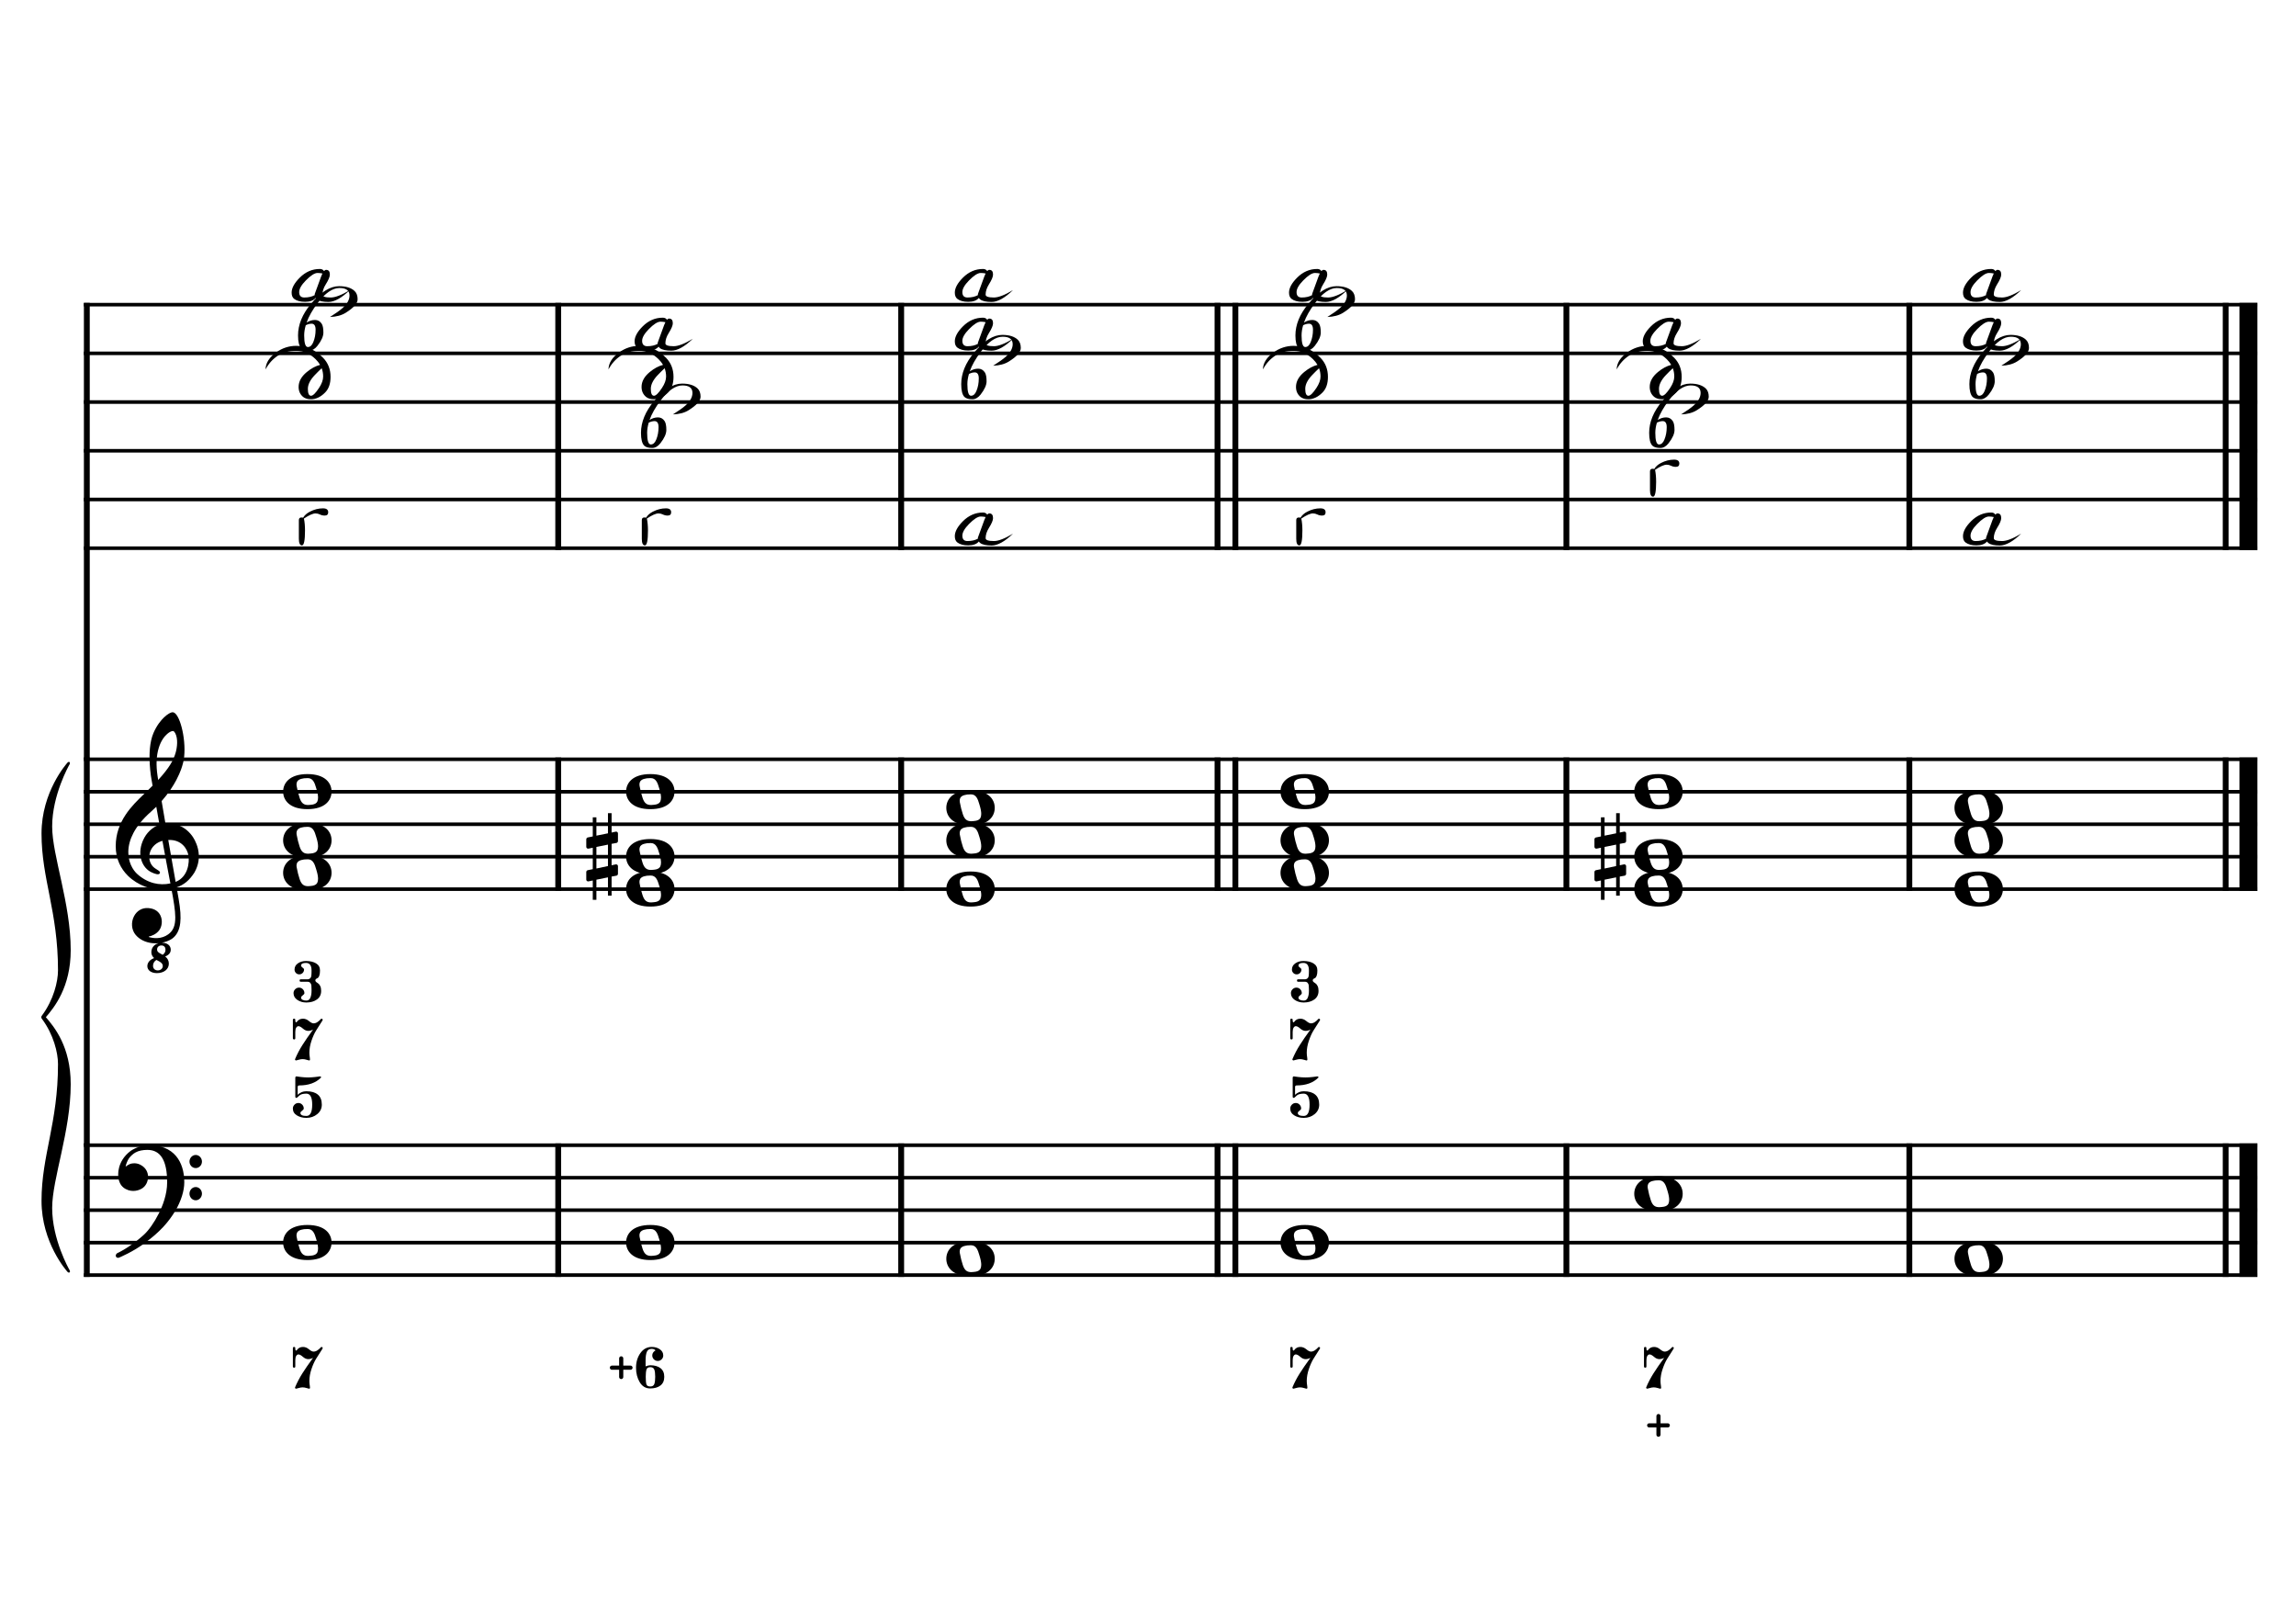 <?xml version="1.0" encoding="UTF-8" standalone="no"?>
<svg width="4209.44px" height="2976.38px" viewBox="0 0 4209.44 2976.38"
 xmlns="http://www.w3.org/2000/svg" xmlns:xlink="http://www.w3.org/1999/xlink" version="1.2" baseProfile="tiny">
<title>LaMineur (17)</title>
<desc>Generated by MuseScore 3.6.2</desc>
<polyline class="StaffLines" fill="none" stroke="#000000" stroke-width="6.55" stroke-linejoin="bevel" points="153.819,558.425 4138.58,558.425"/>
<polyline class="StaffLines" fill="none" stroke="#000000" stroke-width="6.55" stroke-linejoin="bevel" points="153.819,647.717 4138.58,647.717"/>
<polyline class="StaffLines" fill="none" stroke="#000000" stroke-width="6.55" stroke-linejoin="bevel" points="153.819,737.008 4138.58,737.008"/>
<polyline class="StaffLines" fill="none" stroke="#000000" stroke-width="6.55" stroke-linejoin="bevel" points="153.819,826.299 4138.58,826.299"/>
<polyline class="StaffLines" fill="none" stroke="#000000" stroke-width="6.55" stroke-linejoin="bevel" points="153.819,915.591 4138.58,915.591"/>
<polyline class="StaffLines" fill="none" stroke="#000000" stroke-width="6.55" stroke-linejoin="bevel" points="153.819,1004.88 4138.58,1004.88"/>
<polyline class="StaffLines" fill="none" stroke="#000000" stroke-width="6.55" stroke-linejoin="bevel" points="153.819,1391.81 4138.58,1391.81"/>
<polyline class="StaffLines" fill="none" stroke="#000000" stroke-width="6.55" stroke-linejoin="bevel" points="153.819,1451.34 4138.58,1451.34"/>
<polyline class="StaffLines" fill="none" stroke="#000000" stroke-width="6.55" stroke-linejoin="bevel" points="153.819,1510.87 4138.58,1510.87"/>
<polyline class="StaffLines" fill="none" stroke="#000000" stroke-width="6.55" stroke-linejoin="bevel" points="153.819,1570.39 4138.58,1570.39"/>
<polyline class="StaffLines" fill="none" stroke="#000000" stroke-width="6.55" stroke-linejoin="bevel" points="153.819,1629.92 4138.58,1629.92"/>
<polyline class="StaffLines" fill="none" stroke="#000000" stroke-width="6.55" stroke-linejoin="bevel" points="153.819,2099.26 4138.58,2099.26"/>
<polyline class="StaffLines" fill="none" stroke="#000000" stroke-width="6.55" stroke-linejoin="bevel" points="153.819,2158.79 4138.58,2158.79"/>
<polyline class="StaffLines" fill="none" stroke="#000000" stroke-width="6.55" stroke-linejoin="bevel" points="153.819,2218.32 4138.58,2218.32"/>
<polyline class="StaffLines" fill="none" stroke="#000000" stroke-width="6.55" stroke-linejoin="bevel" points="153.819,2277.85 4138.58,2277.85"/>
<polyline class="StaffLines" fill="none" stroke="#000000" stroke-width="6.55" stroke-linejoin="bevel" points="153.819,2337.37 4138.58,2337.37"/>
<polyline class="BarLine" fill="none" stroke="#000000" stroke-width="10.71" stroke-linejoin="bevel" points="159.176,2095.99 159.176,2340.65"/>
<polyline class="BarLine" fill="none" stroke="#000000" stroke-width="10.71" stroke-linejoin="bevel" points="1023.43,2095.99 1023.43,2340.65"/>
<polyline class="BarLine" fill="none" stroke="#000000" stroke-width="10.71" stroke-linejoin="bevel" points="1652.19,2095.99 1652.19,2340.65"/>
<polyline class="BarLine" fill="none" stroke="#000000" stroke-width="10.71" stroke-linejoin="bevel" points="2232.17,2095.99 2232.17,2340.65"/>
<polyline class="BarLine" fill="none" stroke="#000000" stroke-width="10.71" stroke-linejoin="bevel" points="2264.91,2095.99 2264.91,2340.65"/>
<polyline class="BarLine" fill="none" stroke="#000000" stroke-width="10.71" stroke-linejoin="bevel" points="2871.8,2095.99 2871.8,2340.65"/>
<polyline class="BarLine" fill="none" stroke="#000000" stroke-width="10.71" stroke-linejoin="bevel" points="3500.56,2095.99 3500.56,2340.65"/>
<polyline class="BarLine" fill="none" stroke="#000000" stroke-width="10.71" stroke-linejoin="bevel" points="4080.54,2095.99 4080.54,2340.65"/>
<polyline class="BarLine" fill="none" stroke="#000000" stroke-width="32.74" stroke-linejoin="bevel" points="4122.21,2095.99 4122.21,2340.65"/>
<polyline class="BarLine" fill="none" stroke="#000000" stroke-width="10.71" stroke-linejoin="bevel" points="159.176,1388.54 159.176,2099.26"/>
<polyline class="BarLine" fill="none" stroke="#000000" stroke-width="10.71" stroke-linejoin="bevel" points="1023.43,1388.54 1023.43,1633.2"/>
<polyline class="BarLine" fill="none" stroke="#000000" stroke-width="10.71" stroke-linejoin="bevel" points="1652.19,1388.54 1652.19,1633.2"/>
<polyline class="BarLine" fill="none" stroke="#000000" stroke-width="10.71" stroke-linejoin="bevel" points="2232.17,1388.54 2232.17,1633.2"/>
<polyline class="BarLine" fill="none" stroke="#000000" stroke-width="10.71" stroke-linejoin="bevel" points="2264.91,1388.54 2264.91,1633.2"/>
<polyline class="BarLine" fill="none" stroke="#000000" stroke-width="10.71" stroke-linejoin="bevel" points="2871.8,1388.54 2871.8,1633.2"/>
<polyline class="BarLine" fill="none" stroke="#000000" stroke-width="10.71" stroke-linejoin="bevel" points="3500.56,1388.54 3500.56,1633.2"/>
<polyline class="BarLine" fill="none" stroke="#000000" stroke-width="10.71" stroke-linejoin="bevel" points="4080.54,1388.54 4080.54,1633.2"/>
<polyline class="BarLine" fill="none" stroke="#000000" stroke-width="32.74" stroke-linejoin="bevel" points="4122.21,1388.54 4122.21,1633.2"/>
<polyline class="BarLine" fill="none" stroke="#000000" stroke-width="10.71" stroke-linejoin="bevel" points="159.176,555.151 159.176,1391.81"/>
<polyline class="BarLine" fill="none" stroke="#000000" stroke-width="10.71" stroke-linejoin="bevel" points="1023.43,555.151 1023.43,1008.16"/>
<polyline class="BarLine" fill="none" stroke="#000000" stroke-width="10.71" stroke-linejoin="bevel" points="1652.19,555.151 1652.19,1008.16"/>
<polyline class="BarLine" fill="none" stroke="#000000" stroke-width="10.71" stroke-linejoin="bevel" points="2232.17,555.151 2232.17,1008.16"/>
<polyline class="BarLine" fill="none" stroke="#000000" stroke-width="10.71" stroke-linejoin="bevel" points="2264.91,555.151 2264.91,1008.16"/>
<polyline class="BarLine" fill="none" stroke="#000000" stroke-width="10.71" stroke-linejoin="bevel" points="2871.8,555.151 2871.8,1008.16"/>
<polyline class="BarLine" fill="none" stroke="#000000" stroke-width="10.71" stroke-linejoin="bevel" points="3500.56,555.151 3500.56,1008.16"/>
<polyline class="BarLine" fill="none" stroke="#000000" stroke-width="10.71" stroke-linejoin="bevel" points="4080.54,555.151 4080.54,1008.16"/>
<polyline class="BarLine" fill="none" stroke="#000000" stroke-width="32.74" stroke-linejoin="bevel" points="4122.21,555.151 4122.21,1008.16"/>
<path class="Accidental" transform="matrix(2.381,0,0,2.381,1074.86,1570.39)" d="M23.3,-10.6 C23.9,-10.7 24.4,-11.4 24.4,-12 L24.4,-17.9 C24.4,-18.7 23.8,-19.3 23,-19.3 L22.8,-19.3 L19.5,-18.6 L19.5,-33.5 L16.7,-33.5 L16.7,-18 L7.8,-16.2 L7.8,-30.3 L5,-30.3 L5,-15.6 L1.1,-14.8 C0.5,-14.7 0,-14 0,-13.4 L0,-13.2 L0,-7.4 L0,-7.6 C0,-6.8 0.6,-6.2 1.4,-6.2 L1.7,-6.2 L5,-6.9 L5,9.6 L1.1,10.4 C0.5,10.5 0,11.2 0,11.8 L0,17.6 C0,18.4 0.6,19 1.4,19 L1.7,19 L5,18.3 L5,33.2 L7.8,33.2 L7.8,17.7 L16.7,15.9 L16.7,30 L19.5,30 L19.5,15.3 L23.3,14.6 C23.9,14.5 24.4,13.8 24.4,13.2 L24.4,7.3 C24.4,6.5 23.8,5.9 23,5.9 L22.8,5.9 L19.5,6.6 L19.5,-9.9 L23.3,-10.6 M7.8,9.1 L7.8,-7.5 L16.7,-9.3 L16.7,7.2 L7.8,9.1 "/>
<path class="Accidental" transform="matrix(2.381,0,0,2.381,2923.22,1570.39)" d="M23.3,-10.6 C23.9,-10.7 24.4,-11.4 24.4,-12 L24.4,-17.9 C24.4,-18.7 23.8,-19.3 23,-19.3 L22.8,-19.3 L19.5,-18.6 L19.5,-33.5 L16.7,-33.5 L16.7,-18 L7.8,-16.2 L7.8,-30.3 L5,-30.3 L5,-15.6 L1.1,-14.8 C0.5,-14.7 0,-14 0,-13.4 L0,-13.2 L0,-7.4 L0,-7.6 C0,-6.8 0.6,-6.2 1.4,-6.2 L1.7,-6.2 L5,-6.9 L5,9.6 L1.1,10.4 C0.5,10.5 0,11.2 0,11.8 L0,17.6 C0,18.4 0.6,19 1.4,19 L1.7,19 L5,18.3 L5,33.2 L7.8,33.2 L7.8,17.7 L16.7,15.9 L16.7,30 L19.5,30 L19.5,15.3 L23.3,14.6 C23.9,14.5 24.4,13.8 24.4,13.2 L24.4,7.3 C24.4,6.5 23.8,5.9 23,5.9 L22.8,5.9 L19.5,6.6 L19.5,-9.9 L23.3,-10.6 M7.8,9.1 L7.8,-7.5 L16.7,-9.3 L16.7,7.2 L7.8,9.1 "/>
<path class="Note" transform="matrix(2.381,0,0,2.381,519.076,2277.85)" d="M18.7,-13.6 C4.9,-13.6 0,-6.6 0,-0.1 C0,6.4 4.9,13.4 18.7,13.4 C32.5,13.4 37.3,6.4 37.3,-0.1 C37.3,-6.6 32.5,-13.6 18.7,-13.6 M10.4,-4.5 C10.3,-4.9 10.3,-5.3 10.3,-5.7 C10.3,-6.5 10.5,-7.3 10.9,-8 C11.6,-9 12.8,-9.7 14.3,-10 C15.6,-10.3 16.3,-10.5 18.9,-10.5 L19,-10.5 C23,-10.5 24.3,-6.8 25.4,-3 L25.7,-2 C26.5,0.6 26.9,2.8 26.9,4.5 C26.9,5.7 26.7,6.8 26.3,7.6 C25.7,8.7 24.7,9.4 23,9.8 C22.1,10 20.6,10.1 20.6,10.1 C20.1,10.1 19.7,10.2 19.3,10.2 C16.1,10.2 14.1,9 12.7,4.7 C11.5,1 11.3,-0.1 10.4,-4.5"/>
<path class="Note" transform="matrix(2.381,0,0,2.381,1147.84,2277.85)" d="M18.7,-13.6 C4.9,-13.6 0,-6.6 0,-0.1 C0,6.4 4.9,13.4 18.7,13.4 C32.5,13.4 37.3,6.4 37.3,-0.1 C37.3,-6.6 32.5,-13.6 18.7,-13.6 M10.4,-4.5 C10.3,-4.9 10.3,-5.3 10.3,-5.7 C10.3,-6.5 10.5,-7.3 10.9,-8 C11.6,-9 12.8,-9.7 14.3,-10 C15.6,-10.3 16.3,-10.5 18.9,-10.5 L19,-10.5 C23,-10.5 24.3,-6.8 25.4,-3 L25.7,-2 C26.5,0.6 26.9,2.8 26.9,4.5 C26.9,5.7 26.7,6.8 26.3,7.6 C25.7,8.7 24.7,9.4 23,9.8 C22.1,10 20.6,10.1 20.6,10.1 C20.1,10.1 19.7,10.2 19.3,10.2 C16.1,10.2 14.1,9 12.7,4.7 C11.5,1 11.3,-0.1 10.4,-4.5"/>
<path class="Note" transform="matrix(2.381,0,0,2.381,1734.94,2307.61)" d="M18.7,-13.6 C4.9,-13.6 0,-6.6 0,-0.1 C0,6.4 4.9,13.4 18.7,13.4 C32.5,13.4 37.3,6.4 37.3,-0.1 C37.3,-6.6 32.5,-13.6 18.7,-13.6 M10.4,-4.5 C10.3,-4.9 10.3,-5.3 10.3,-5.7 C10.3,-6.5 10.5,-7.3 10.9,-8 C11.6,-9 12.8,-9.7 14.3,-10 C15.6,-10.3 16.3,-10.5 18.9,-10.5 L19,-10.5 C23,-10.5 24.3,-6.8 25.4,-3 L25.7,-2 C26.5,0.6 26.9,2.8 26.9,4.5 C26.9,5.7 26.7,6.8 26.3,7.6 C25.7,8.7 24.7,9.4 23,9.8 C22.1,10 20.6,10.1 20.6,10.1 C20.1,10.1 19.7,10.2 19.3,10.2 C16.1,10.2 14.1,9 12.7,4.7 C11.5,1 11.3,-0.1 10.4,-4.5"/>
<path class="Note" transform="matrix(2.381,0,0,2.381,2347.66,2277.85)" d="M18.7,-13.6 C4.9,-13.6 0,-6.6 0,-0.1 C0,6.4 4.9,13.4 18.7,13.4 C32.5,13.4 37.3,6.4 37.3,-0.1 C37.3,-6.6 32.5,-13.6 18.7,-13.6 M10.4,-4.5 C10.3,-4.9 10.3,-5.3 10.3,-5.7 C10.3,-6.5 10.5,-7.3 10.9,-8 C11.6,-9 12.8,-9.7 14.3,-10 C15.6,-10.3 16.3,-10.5 18.9,-10.5 L19,-10.5 C23,-10.5 24.3,-6.8 25.4,-3 L25.7,-2 C26.5,0.6 26.9,2.8 26.9,4.5 C26.9,5.7 26.7,6.8 26.3,7.6 C25.7,8.7 24.7,9.4 23,9.8 C22.1,10 20.6,10.1 20.6,10.1 C20.1,10.1 19.7,10.2 19.3,10.2 C16.1,10.2 14.1,9 12.7,4.7 C11.5,1 11.3,-0.1 10.4,-4.5"/>
<path class="Note" transform="matrix(2.381,0,0,2.381,2996.2,2188.56)" d="M18.7,-13.6 C4.9,-13.6 0,-6.6 0,-0.1 C0,6.4 4.9,13.4 18.7,13.4 C32.5,13.4 37.3,6.4 37.3,-0.1 C37.3,-6.6 32.5,-13.6 18.7,-13.6 M10.4,-4.5 C10.3,-4.9 10.3,-5.3 10.3,-5.7 C10.3,-6.5 10.5,-7.3 10.9,-8 C11.6,-9 12.8,-9.7 14.3,-10 C15.6,-10.3 16.3,-10.5 18.9,-10.5 L19,-10.5 C23,-10.5 24.3,-6.8 25.4,-3 L25.7,-2 C26.5,0.6 26.9,2.8 26.9,4.5 C26.9,5.7 26.7,6.8 26.3,7.6 C25.7,8.7 24.7,9.4 23,9.8 C22.1,10 20.6,10.1 20.6,10.1 C20.1,10.1 19.7,10.2 19.3,10.2 C16.1,10.2 14.1,9 12.7,4.7 C11.5,1 11.3,-0.1 10.4,-4.5"/>
<path class="Note" transform="matrix(2.381,0,0,2.381,3583.3,2307.61)" d="M18.7,-13.6 C4.9,-13.6 0,-6.6 0,-0.1 C0,6.4 4.9,13.4 18.7,13.4 C32.5,13.4 37.3,6.4 37.3,-0.1 C37.3,-6.6 32.5,-13.6 18.7,-13.6 M10.4,-4.5 C10.3,-4.9 10.3,-5.3 10.3,-5.7 C10.3,-6.5 10.5,-7.3 10.9,-8 C11.6,-9 12.8,-9.7 14.3,-10 C15.6,-10.3 16.3,-10.5 18.9,-10.5 L19,-10.5 C23,-10.5 24.3,-6.8 25.4,-3 L25.7,-2 C26.5,0.6 26.9,2.8 26.9,4.5 C26.9,5.7 26.7,6.8 26.3,7.6 C25.7,8.7 24.7,9.4 23,9.8 C22.1,10 20.6,10.1 20.6,10.1 C20.1,10.1 19.7,10.2 19.3,10.2 C16.1,10.2 14.1,9 12.7,4.7 C11.5,1 11.3,-0.1 10.4,-4.5"/>
<path class="Note" transform="matrix(2.381,0,0,2.381,519.076,1600.16)" d="M18.7,-13.6 C4.9,-13.6 0,-6.6 0,-0.1 C0,6.4 4.9,13.4 18.7,13.4 C32.5,13.4 37.3,6.4 37.3,-0.1 C37.3,-6.6 32.5,-13.6 18.7,-13.6 M10.4,-4.5 C10.3,-4.9 10.3,-5.3 10.3,-5.7 C10.3,-6.5 10.5,-7.3 10.9,-8 C11.6,-9 12.8,-9.7 14.3,-10 C15.6,-10.3 16.3,-10.5 18.9,-10.5 L19,-10.5 C23,-10.5 24.3,-6.8 25.4,-3 L25.7,-2 C26.5,0.6 26.9,2.8 26.9,4.5 C26.9,5.7 26.7,6.8 26.3,7.6 C25.7,8.7 24.7,9.4 23,9.8 C22.1,10 20.6,10.1 20.6,10.1 C20.1,10.1 19.7,10.2 19.3,10.2 C16.1,10.2 14.1,9 12.7,4.7 C11.5,1 11.3,-0.1 10.4,-4.5"/>
<path class="Note" transform="matrix(2.381,0,0,2.381,519.076,1540.63)" d="M18.7,-13.6 C4.9,-13.6 0,-6.6 0,-0.1 C0,6.4 4.9,13.4 18.7,13.4 C32.5,13.4 37.3,6.4 37.3,-0.1 C37.3,-6.6 32.5,-13.6 18.7,-13.6 M10.4,-4.5 C10.3,-4.9 10.3,-5.3 10.3,-5.7 C10.3,-6.5 10.5,-7.3 10.9,-8 C11.6,-9 12.8,-9.7 14.3,-10 C15.6,-10.3 16.3,-10.5 18.9,-10.5 L19,-10.5 C23,-10.5 24.3,-6.8 25.4,-3 L25.7,-2 C26.5,0.6 26.9,2.8 26.9,4.5 C26.9,5.7 26.7,6.8 26.3,7.6 C25.7,8.7 24.7,9.4 23,9.8 C22.1,10 20.6,10.1 20.6,10.1 C20.1,10.1 19.7,10.2 19.3,10.2 C16.1,10.2 14.1,9 12.7,4.7 C11.5,1 11.3,-0.1 10.4,-4.5"/>
<path class="Note" transform="matrix(2.381,0,0,2.381,519.076,1451.34)" d="M18.7,-13.6 C4.9,-13.6 0,-6.6 0,-0.1 C0,6.4 4.9,13.4 18.7,13.4 C32.5,13.4 37.3,6.4 37.3,-0.1 C37.3,-6.6 32.5,-13.6 18.7,-13.6 M10.4,-4.5 C10.3,-4.9 10.3,-5.3 10.3,-5.7 C10.3,-6.5 10.5,-7.3 10.9,-8 C11.6,-9 12.8,-9.7 14.3,-10 C15.6,-10.3 16.3,-10.5 18.9,-10.5 L19,-10.5 C23,-10.5 24.3,-6.8 25.4,-3 L25.7,-2 C26.5,0.6 26.9,2.8 26.9,4.5 C26.9,5.7 26.7,6.8 26.3,7.6 C25.7,8.7 24.7,9.4 23,9.8 C22.1,10 20.6,10.1 20.6,10.1 C20.1,10.1 19.7,10.2 19.3,10.2 C16.1,10.2 14.1,9 12.7,4.7 C11.5,1 11.3,-0.1 10.4,-4.5"/>
<path class="Note" transform="matrix(2.381,0,0,2.381,1147.84,1629.92)" d="M18.7,-13.6 C4.9,-13.6 0,-6.6 0,-0.1 C0,6.4 4.9,13.4 18.7,13.4 C32.5,13.4 37.3,6.4 37.3,-0.1 C37.3,-6.6 32.5,-13.6 18.7,-13.6 M10.4,-4.5 C10.3,-4.9 10.3,-5.3 10.3,-5.7 C10.3,-6.5 10.5,-7.3 10.9,-8 C11.6,-9 12.8,-9.7 14.3,-10 C15.6,-10.3 16.3,-10.5 18.9,-10.5 L19,-10.5 C23,-10.5 24.3,-6.8 25.4,-3 L25.7,-2 C26.5,0.6 26.9,2.8 26.9,4.5 C26.9,5.7 26.7,6.8 26.3,7.6 C25.7,8.7 24.7,9.4 23,9.8 C22.1,10 20.6,10.1 20.6,10.1 C20.1,10.1 19.7,10.2 19.3,10.2 C16.1,10.2 14.1,9 12.7,4.7 C11.5,1 11.3,-0.1 10.4,-4.5"/>
<path class="Note" transform="matrix(2.381,0,0,2.381,1147.84,1570.39)" d="M18.7,-13.6 C4.9,-13.6 0,-6.6 0,-0.1 C0,6.4 4.9,13.4 18.7,13.4 C32.5,13.4 37.3,6.4 37.3,-0.1 C37.3,-6.6 32.5,-13.6 18.7,-13.6 M10.4,-4.5 C10.3,-4.9 10.3,-5.3 10.3,-5.7 C10.3,-6.5 10.5,-7.3 10.9,-8 C11.6,-9 12.8,-9.7 14.3,-10 C15.6,-10.3 16.3,-10.5 18.9,-10.5 L19,-10.5 C23,-10.5 24.3,-6.8 25.4,-3 L25.7,-2 C26.5,0.6 26.9,2.8 26.9,4.5 C26.9,5.7 26.7,6.8 26.3,7.6 C25.7,8.7 24.7,9.4 23,9.8 C22.1,10 20.6,10.1 20.6,10.1 C20.1,10.1 19.7,10.2 19.3,10.2 C16.1,10.2 14.1,9 12.7,4.7 C11.5,1 11.3,-0.1 10.4,-4.5"/>
<path class="Note" transform="matrix(2.381,0,0,2.381,1147.84,1451.34)" d="M18.7,-13.6 C4.9,-13.6 0,-6.6 0,-0.1 C0,6.4 4.9,13.4 18.7,13.4 C32.5,13.4 37.3,6.4 37.3,-0.1 C37.3,-6.6 32.5,-13.6 18.7,-13.6 M10.4,-4.5 C10.3,-4.9 10.3,-5.3 10.3,-5.7 C10.3,-6.5 10.5,-7.3 10.9,-8 C11.6,-9 12.8,-9.7 14.3,-10 C15.6,-10.3 16.3,-10.5 18.9,-10.5 L19,-10.5 C23,-10.5 24.3,-6.8 25.4,-3 L25.7,-2 C26.5,0.6 26.9,2.8 26.9,4.5 C26.9,5.7 26.7,6.8 26.3,7.6 C25.7,8.7 24.7,9.4 23,9.8 C22.1,10 20.6,10.1 20.6,10.1 C20.1,10.1 19.7,10.2 19.3,10.2 C16.1,10.2 14.1,9 12.7,4.7 C11.5,1 11.3,-0.1 10.4,-4.5"/>
<path class="Note" transform="matrix(2.381,0,0,2.381,1734.94,1629.92)" d="M18.7,-13.6 C4.9,-13.6 0,-6.6 0,-0.1 C0,6.4 4.9,13.4 18.7,13.4 C32.5,13.4 37.3,6.4 37.3,-0.1 C37.3,-6.6 32.5,-13.6 18.7,-13.6 M10.4,-4.5 C10.3,-4.9 10.3,-5.3 10.3,-5.7 C10.3,-6.5 10.5,-7.3 10.9,-8 C11.6,-9 12.8,-9.7 14.3,-10 C15.6,-10.3 16.3,-10.5 18.9,-10.5 L19,-10.5 C23,-10.5 24.3,-6.8 25.4,-3 L25.7,-2 C26.5,0.6 26.9,2.8 26.9,4.5 C26.9,5.7 26.7,6.8 26.3,7.6 C25.7,8.7 24.7,9.4 23,9.8 C22.1,10 20.6,10.1 20.6,10.1 C20.1,10.1 19.7,10.2 19.3,10.2 C16.1,10.2 14.1,9 12.7,4.7 C11.5,1 11.3,-0.1 10.4,-4.5"/>
<path class="Note" transform="matrix(2.381,0,0,2.381,1734.94,1540.63)" d="M18.7,-13.6 C4.9,-13.6 0,-6.6 0,-0.1 C0,6.4 4.9,13.4 18.7,13.4 C32.5,13.4 37.3,6.4 37.3,-0.1 C37.3,-6.6 32.5,-13.6 18.7,-13.6 M10.4,-4.5 C10.3,-4.9 10.3,-5.3 10.3,-5.7 C10.3,-6.5 10.5,-7.3 10.9,-8 C11.6,-9 12.8,-9.7 14.3,-10 C15.6,-10.3 16.3,-10.5 18.9,-10.5 L19,-10.5 C23,-10.5 24.3,-6.8 25.4,-3 L25.7,-2 C26.5,0.6 26.9,2.8 26.9,4.5 C26.9,5.7 26.7,6.8 26.3,7.6 C25.7,8.7 24.7,9.4 23,9.8 C22.1,10 20.6,10.1 20.6,10.1 C20.1,10.1 19.7,10.2 19.3,10.2 C16.1,10.2 14.1,9 12.7,4.7 C11.5,1 11.3,-0.1 10.4,-4.5"/>
<path class="Note" transform="matrix(2.381,0,0,2.381,1734.94,1481.1)" d="M18.7,-13.6 C4.9,-13.6 0,-6.6 0,-0.1 C0,6.4 4.9,13.4 18.7,13.4 C32.5,13.4 37.3,6.4 37.3,-0.1 C37.3,-6.6 32.5,-13.6 18.7,-13.6 M10.4,-4.5 C10.3,-4.9 10.3,-5.3 10.3,-5.7 C10.3,-6.5 10.5,-7.3 10.9,-8 C11.6,-9 12.8,-9.7 14.3,-10 C15.6,-10.3 16.3,-10.5 18.9,-10.5 L19,-10.5 C23,-10.5 24.3,-6.8 25.4,-3 L25.7,-2 C26.5,0.6 26.9,2.8 26.9,4.5 C26.9,5.7 26.7,6.8 26.3,7.6 C25.7,8.7 24.7,9.4 23,9.8 C22.1,10 20.6,10.1 20.6,10.1 C20.1,10.1 19.7,10.2 19.3,10.2 C16.1,10.2 14.1,9 12.7,4.7 C11.5,1 11.3,-0.1 10.4,-4.5"/>
<path class="Note" transform="matrix(2.381,0,0,2.381,2347.66,1600.16)" d="M18.7,-13.6 C4.9,-13.6 0,-6.6 0,-0.1 C0,6.4 4.9,13.4 18.7,13.4 C32.5,13.4 37.3,6.4 37.3,-0.1 C37.3,-6.6 32.5,-13.6 18.7,-13.6 M10.4,-4.5 C10.3,-4.9 10.3,-5.3 10.3,-5.7 C10.3,-6.5 10.5,-7.3 10.9,-8 C11.6,-9 12.8,-9.7 14.3,-10 C15.6,-10.3 16.3,-10.5 18.9,-10.5 L19,-10.5 C23,-10.5 24.3,-6.8 25.4,-3 L25.7,-2 C26.5,0.6 26.9,2.8 26.9,4.5 C26.9,5.7 26.7,6.8 26.3,7.6 C25.7,8.7 24.7,9.4 23,9.8 C22.1,10 20.6,10.1 20.6,10.1 C20.1,10.1 19.7,10.2 19.3,10.2 C16.1,10.2 14.1,9 12.7,4.7 C11.5,1 11.3,-0.1 10.4,-4.5"/>
<path class="Note" transform="matrix(2.381,0,0,2.381,2347.66,1540.63)" d="M18.7,-13.6 C4.9,-13.6 0,-6.6 0,-0.1 C0,6.4 4.9,13.4 18.7,13.4 C32.5,13.4 37.3,6.4 37.3,-0.1 C37.3,-6.6 32.5,-13.6 18.7,-13.6 M10.4,-4.5 C10.3,-4.9 10.3,-5.3 10.3,-5.7 C10.3,-6.5 10.5,-7.3 10.9,-8 C11.6,-9 12.8,-9.7 14.3,-10 C15.6,-10.3 16.3,-10.5 18.9,-10.5 L19,-10.5 C23,-10.5 24.3,-6.8 25.4,-3 L25.7,-2 C26.5,0.6 26.9,2.8 26.9,4.5 C26.9,5.7 26.7,6.8 26.3,7.6 C25.7,8.7 24.7,9.4 23,9.8 C22.1,10 20.6,10.1 20.6,10.1 C20.1,10.1 19.7,10.2 19.3,10.2 C16.1,10.2 14.1,9 12.7,4.7 C11.5,1 11.3,-0.1 10.4,-4.5"/>
<path class="Note" transform="matrix(2.381,0,0,2.381,2347.66,1451.34)" d="M18.7,-13.6 C4.9,-13.6 0,-6.6 0,-0.1 C0,6.4 4.9,13.4 18.7,13.4 C32.5,13.4 37.3,6.4 37.3,-0.1 C37.3,-6.6 32.5,-13.6 18.7,-13.6 M10.4,-4.5 C10.3,-4.9 10.3,-5.3 10.3,-5.7 C10.3,-6.5 10.5,-7.3 10.9,-8 C11.6,-9 12.8,-9.7 14.3,-10 C15.6,-10.3 16.3,-10.5 18.9,-10.5 L19,-10.5 C23,-10.5 24.3,-6.8 25.4,-3 L25.7,-2 C26.5,0.6 26.9,2.8 26.9,4.5 C26.9,5.7 26.7,6.8 26.3,7.6 C25.7,8.7 24.7,9.4 23,9.8 C22.1,10 20.6,10.1 20.6,10.1 C20.1,10.1 19.7,10.2 19.3,10.2 C16.1,10.2 14.1,9 12.7,4.7 C11.5,1 11.3,-0.1 10.4,-4.5"/>
<path class="Note" transform="matrix(2.381,0,0,2.381,2996.2,1629.92)" d="M18.7,-13.6 C4.9,-13.6 0,-6.6 0,-0.1 C0,6.4 4.9,13.4 18.7,13.4 C32.5,13.4 37.3,6.4 37.3,-0.1 C37.3,-6.6 32.5,-13.6 18.7,-13.6 M10.4,-4.5 C10.3,-4.9 10.3,-5.3 10.3,-5.7 C10.3,-6.5 10.5,-7.3 10.9,-8 C11.6,-9 12.8,-9.7 14.3,-10 C15.6,-10.3 16.3,-10.5 18.9,-10.5 L19,-10.5 C23,-10.5 24.3,-6.8 25.4,-3 L25.7,-2 C26.5,0.6 26.9,2.8 26.9,4.5 C26.9,5.7 26.7,6.8 26.3,7.6 C25.7,8.7 24.7,9.4 23,9.8 C22.1,10 20.6,10.1 20.6,10.1 C20.1,10.1 19.7,10.2 19.3,10.2 C16.1,10.2 14.1,9 12.7,4.7 C11.5,1 11.3,-0.1 10.4,-4.5"/>
<path class="Note" transform="matrix(2.381,0,0,2.381,2996.2,1570.39)" d="M18.7,-13.6 C4.9,-13.6 0,-6.6 0,-0.1 C0,6.4 4.9,13.4 18.7,13.4 C32.5,13.4 37.3,6.4 37.3,-0.1 C37.3,-6.6 32.5,-13.6 18.7,-13.6 M10.4,-4.5 C10.3,-4.9 10.3,-5.3 10.3,-5.7 C10.3,-6.5 10.5,-7.3 10.9,-8 C11.6,-9 12.8,-9.7 14.3,-10 C15.6,-10.3 16.3,-10.5 18.9,-10.5 L19,-10.5 C23,-10.5 24.3,-6.8 25.4,-3 L25.7,-2 C26.5,0.6 26.9,2.8 26.9,4.5 C26.9,5.7 26.7,6.8 26.3,7.6 C25.7,8.7 24.7,9.4 23,9.8 C22.1,10 20.6,10.1 20.6,10.1 C20.1,10.1 19.7,10.2 19.3,10.2 C16.1,10.2 14.1,9 12.7,4.7 C11.5,1 11.3,-0.1 10.4,-4.5"/>
<path class="Note" transform="matrix(2.381,0,0,2.381,2996.2,1451.34)" d="M18.7,-13.6 C4.9,-13.6 0,-6.6 0,-0.1 C0,6.4 4.9,13.4 18.7,13.4 C32.5,13.4 37.3,6.4 37.3,-0.1 C37.3,-6.6 32.5,-13.6 18.7,-13.6 M10.4,-4.5 C10.3,-4.9 10.3,-5.3 10.3,-5.7 C10.3,-6.5 10.5,-7.3 10.9,-8 C11.6,-9 12.8,-9.7 14.3,-10 C15.6,-10.3 16.3,-10.5 18.9,-10.5 L19,-10.5 C23,-10.5 24.3,-6.8 25.4,-3 L25.7,-2 C26.5,0.6 26.9,2.8 26.9,4.5 C26.9,5.7 26.7,6.8 26.3,7.6 C25.7,8.7 24.7,9.4 23,9.8 C22.1,10 20.6,10.1 20.6,10.1 C20.1,10.1 19.7,10.2 19.3,10.2 C16.1,10.2 14.1,9 12.7,4.7 C11.5,1 11.3,-0.1 10.4,-4.5"/>
<path class="Note" transform="matrix(2.381,0,0,2.381,3583.3,1629.92)" d="M18.7,-13.6 C4.9,-13.6 0,-6.6 0,-0.1 C0,6.4 4.9,13.4 18.7,13.4 C32.5,13.4 37.3,6.4 37.3,-0.1 C37.3,-6.6 32.5,-13.6 18.7,-13.6 M10.4,-4.5 C10.3,-4.9 10.3,-5.3 10.3,-5.7 C10.3,-6.5 10.5,-7.3 10.9,-8 C11.6,-9 12.8,-9.7 14.3,-10 C15.6,-10.3 16.3,-10.5 18.9,-10.5 L19,-10.5 C23,-10.5 24.3,-6.8 25.4,-3 L25.7,-2 C26.5,0.6 26.9,2.8 26.9,4.5 C26.9,5.7 26.7,6.8 26.3,7.6 C25.7,8.7 24.7,9.4 23,9.8 C22.1,10 20.6,10.1 20.6,10.1 C20.1,10.1 19.7,10.2 19.3,10.2 C16.1,10.2 14.1,9 12.7,4.7 C11.5,1 11.3,-0.1 10.4,-4.5"/>
<path class="Note" transform="matrix(2.381,0,0,2.381,3583.3,1540.63)" d="M18.7,-13.6 C4.9,-13.6 0,-6.6 0,-0.1 C0,6.4 4.9,13.4 18.7,13.4 C32.5,13.4 37.3,6.4 37.3,-0.1 C37.3,-6.6 32.5,-13.6 18.7,-13.6 M10.4,-4.5 C10.3,-4.9 10.3,-5.3 10.3,-5.7 C10.3,-6.5 10.5,-7.3 10.9,-8 C11.6,-9 12.8,-9.7 14.3,-10 C15.6,-10.3 16.3,-10.5 18.9,-10.5 L19,-10.5 C23,-10.5 24.3,-6.8 25.4,-3 L25.7,-2 C26.5,0.6 26.9,2.8 26.9,4.5 C26.9,5.7 26.7,6.8 26.3,7.6 C25.7,8.7 24.7,9.4 23,9.8 C22.1,10 20.6,10.1 20.6,10.1 C20.1,10.1 19.7,10.2 19.3,10.2 C16.1,10.2 14.1,9 12.7,4.7 C11.5,1 11.3,-0.1 10.4,-4.5"/>
<path class="Note" transform="matrix(2.381,0,0,2.381,3583.3,1481.1)" d="M18.7,-13.6 C4.9,-13.6 0,-6.6 0,-0.1 C0,6.4 4.9,13.4 18.7,13.4 C32.5,13.4 37.3,6.4 37.3,-0.1 C37.3,-6.6 32.5,-13.6 18.7,-13.6 M10.4,-4.5 C10.3,-4.9 10.3,-5.3 10.3,-5.7 C10.3,-6.5 10.5,-7.3 10.9,-8 C11.6,-9 12.8,-9.7 14.3,-10 C15.6,-10.3 16.3,-10.5 18.9,-10.5 L19,-10.5 C23,-10.5 24.3,-6.8 25.4,-3 L25.7,-2 C26.5,0.6 26.9,2.8 26.9,4.5 C26.9,5.7 26.7,6.8 26.3,7.6 C25.7,8.7 24.7,9.4 23,9.8 C22.1,10 20.6,10.1 20.6,10.1 C20.1,10.1 19.7,10.2 19.3,10.2 C16.1,10.2 14.1,9 12.7,4.7 C11.5,1 11.3,-0.1 10.4,-4.5"/>
<path class="Note" d="M553.619,999.7 C549.823,999.7 547.925,995.633 547.925,987.498 L547.925,953.448 C547.925,950.194 549.513,948.568 552.689,948.568 C554.084,948.568 555.13,948.684 555.827,948.916 C558.306,944.578 562.374,940.936 568.029,937.992 C575.932,933.886 583.95,931.833 592.085,931.833 C598.515,931.833 601.73,934.235 601.73,939.038 C601.73,943.067 599.561,945.081 595.223,945.081 C592.124,945.081 589.18,944.384 586.391,942.989 C583.911,941.75 581.277,941.13 578.488,941.13 C573.685,941.13 566.596,944.268 557.222,950.543 C558.539,956.818 559.197,964.14 559.197,972.507 C559.197,990.636 557.338,999.7 553.619,999.7"/>
<path class="Note" d="M604.984,581.059 C615.443,574.474 623.036,569.09 627.762,564.906 C636.439,557.236 640.777,549.489 640.777,541.664 C640.777,532.522 634.657,527.951 622.416,527.951 C609.555,527.951 596.152,537.209 582.207,555.725 C572.755,568.276 566.054,580.13 562.102,591.286 C566.983,588.11 572.135,586.521 577.558,586.521 C582.672,586.521 586.739,588.807 589.761,593.378 C591.852,596.554 592.898,601.977 592.898,609.647 C592.898,616.542 589.257,624.638 581.975,633.935 C577.481,639.668 572.484,642.535 566.983,642.535 C560.011,642.535 555.13,641.14 552.341,638.351 C548.39,634.4 546.414,626.575 546.414,614.877 C546.414,595.198 554.355,575.83 570.237,556.771 C588.134,535.311 605.294,524.581 621.719,524.581 C634.424,524.581 643.915,527.564 650.19,533.529 C653.832,537.015 655.652,542.051 655.652,548.637 C655.652,555.997 648.408,564.209 633.921,573.273 C626.328,578.077 616.683,580.672 604.984,581.059 M560.592,596.167 C558.655,602.675 557.686,608.911 557.686,614.877 C557.686,629.055 559.933,636.143 564.427,636.143 C568.688,636.143 572.019,633.122 574.421,627.079 C577.21,620.261 578.604,612.707 578.604,604.418 C578.604,597.058 576.164,593.378 571.283,593.378 C567.874,593.378 564.31,594.307 560.592,596.167"/>
<path class="Note" d="M597.895,494.673 C602.466,494.673 604.752,497.54 604.752,503.273 C604.752,507.302 602.234,513.306 597.198,521.286 C593.17,527.716 591.155,533.991 591.155,540.112 C591.155,543.598 596.23,545.341 606.379,545.341 C614.746,545.341 626.406,540.809 641.358,531.745 C626.328,546.232 613.274,553.476 602.195,553.476 C592.201,553.476 585.228,551.965 581.277,548.944 C580.27,548.169 579.418,547.239 578.721,546.155 C574.847,550.881 568.378,553.244 559.313,553.244 C550.636,553.244 543.974,551.462 539.325,547.898 C536.226,545.496 534.677,541.661 534.677,536.393 C534.677,528.026 539.635,518.884 549.552,508.967 C560.166,498.353 572.445,493.046 586.391,493.046 C589.877,493.046 592.433,494.325 594.06,496.881 C595.378,495.409 596.656,494.673 597.895,494.673 M577.094,540.925 C577.016,540.305 576.977,539.686 576.977,539.066 C576.977,538.756 580.929,527.948 588.831,506.643 C589.606,504.551 590.38,502.769 591.155,501.297 C588.134,500.678 585.151,500.368 582.207,500.368 C576.784,500.368 569.579,504.977 560.592,514.197 C552.534,522.409 548.506,529.498 548.506,535.463 C548.506,542.049 551.643,545.341 557.919,545.341 C565.511,545.341 571.903,543.869 577.094,540.925"/>
<path class="Note" d="M486.807,677.207 C487.117,665.509 493.586,655.127 506.214,646.063 C517.448,638.005 529.727,633.977 543.053,633.977 C561.724,633.977 578.187,641.298 592.443,655.941 C601.507,665.315 606.039,676.936 606.039,690.804 C606.039,703.277 602.708,712.845 596.045,719.508 C587.91,727.72 579.311,731.826 570.246,731.826 C564.048,731.826 559.245,730.432 555.836,727.643 C550.258,723.072 547.469,716.951 547.469,709.281 C547.469,699.365 552.427,690.3 562.344,682.088 C570.479,675.348 578.652,670.932 586.864,668.84 C584.695,665.121 581.945,661.635 578.613,658.381 C568.232,648.232 556.456,643.157 543.285,643.157 C529.572,643.157 518.222,646.14 509.236,652.106 C499.939,658.226 492.462,666.593 486.807,677.207 M589.77,674.999 C585.509,678.95 581.248,683.173 576.986,687.666 C568.619,696.498 564.436,704.865 564.436,712.768 C564.436,721.212 566.373,725.435 570.246,725.435 C573.733,725.435 578.613,720.67 584.889,711.141 C589.925,703.548 592.443,696.576 592.443,690.223 C592.443,684.8 591.552,679.725 589.77,674.999"/>
<path class="Note" d="M1182.38,999.7 C1178.58,999.7 1176.69,995.633 1176.69,987.498 L1176.69,953.448 C1176.69,950.194 1178.27,948.568 1181.45,948.568 C1182.84,948.568 1183.89,948.684 1184.59,948.916 C1187.07,944.578 1191.13,940.936 1196.79,937.992 C1204.69,933.886 1212.71,931.833 1220.85,931.833 C1227.28,931.833 1230.49,934.235 1230.49,939.038 C1230.49,943.067 1228.32,945.081 1223.98,945.081 C1220.88,945.081 1217.94,944.384 1215.15,942.989 C1212.67,941.75 1210.04,941.13 1207.25,941.13 C1202.45,941.13 1195.36,944.268 1185.98,950.543 C1187.3,956.818 1187.96,964.14 1187.96,972.507 C1187.96,990.636 1186.1,999.7 1182.38,999.7"/>
<path class="Note" d="M1226.66,583.965 C1231.23,583.965 1233.51,586.831 1233.51,592.564 C1233.51,596.593 1230.99,602.597 1225.96,610.577 C1221.93,617.007 1219.92,623.283 1219.92,629.403 C1219.92,632.889 1224.99,634.633 1235.14,634.633 C1243.51,634.633 1255.17,630.1 1270.12,621.036 C1255.09,635.524 1242.03,642.767 1230.96,642.767 C1220.96,642.767 1213.99,641.257 1210.04,638.235 C1209.03,637.46 1208.18,636.531 1207.48,635.446 C1203.61,640.172 1197.14,642.535 1188.07,642.535 C1179.4,642.535 1172.73,640.753 1168.09,637.189 C1164.99,634.788 1163.44,630.953 1163.44,625.684 C1163.44,617.317 1168.4,608.175 1178.31,598.259 C1188.93,587.645 1201.21,582.338 1215.15,582.338 C1218.64,582.338 1221.19,583.616 1222.82,586.173 C1224.14,584.701 1225.42,583.965 1226.66,583.965 M1205.85,630.217 C1205.78,629.597 1205.74,628.977 1205.74,628.357 C1205.74,628.047 1209.69,617.24 1217.59,595.934 C1218.37,593.843 1219.14,592.061 1219.92,590.589 C1216.89,589.969 1213.91,589.659 1210.97,589.659 C1205.54,589.659 1198.34,594.269 1189.35,603.488 C1181.3,611.7 1177.27,618.789 1177.27,624.755 C1177.27,631.34 1180.4,634.633 1186.68,634.633 C1194.27,634.633 1200.66,633.161 1205.85,630.217"/>
<path class="Note" d="M1233.74,759.642 C1244.2,753.057 1251.8,747.672 1256.52,743.489 C1265.2,735.819 1269.54,728.071 1269.54,720.247 C1269.54,711.105 1263.42,706.534 1251.18,706.534 C1238.32,706.534 1224.91,715.792 1210.97,734.308 C1201.52,746.859 1194.81,758.712 1190.86,769.869 C1195.74,766.692 1200.9,765.104 1206.32,765.104 C1211.43,765.104 1215.5,767.389 1218.52,771.96 C1220.61,775.137 1221.66,780.56 1221.66,788.23 C1221.66,795.125 1218.02,803.221 1210.74,812.518 C1206.24,818.251 1201.24,821.118 1195.74,821.118 C1188.77,821.118 1183.89,819.723 1181.1,816.934 C1177.15,812.983 1175.17,805.158 1175.17,793.459 C1175.17,773.781 1183.12,754.413 1199,735.354 C1216.89,713.894 1234.05,703.164 1250.48,703.164 C1263.19,703.164 1272.68,706.146 1278.95,712.112 C1282.59,715.598 1284.41,720.634 1284.41,727.219 C1284.41,734.579 1277.17,742.791 1262.68,751.856 C1255.09,756.659 1245.44,759.255 1233.74,759.642 M1189.35,774.749 C1187.42,781.257 1186.45,787.494 1186.45,793.459 C1186.45,807.637 1188.69,814.726 1193.19,814.726 C1197.45,814.726 1200.78,811.705 1203.18,805.662 C1205.97,798.844 1207.37,791.29 1207.37,783 C1207.37,775.64 1204.92,771.96 1200.04,771.96 C1196.63,771.96 1193.07,772.89 1189.35,774.749"/>
<path class="Note" d="M1115.57,677.207 C1115.88,665.509 1122.35,655.127 1134.97,646.063 C1146.21,638.005 1158.49,633.977 1171.81,633.977 C1190.48,633.977 1206.95,641.298 1221.2,655.941 C1230.27,665.315 1234.8,676.936 1234.8,690.804 C1234.8,703.277 1231.47,712.845 1224.81,719.508 C1216.67,727.72 1208.07,731.826 1199.01,731.826 C1192.81,731.826 1188.01,730.432 1184.6,727.643 C1179.02,723.072 1176.23,716.951 1176.23,709.281 C1176.23,699.365 1181.19,690.3 1191.1,682.088 C1199.24,675.348 1207.41,670.932 1215.63,668.84 C1213.46,665.121 1210.71,661.635 1207.37,658.381 C1196.99,648.232 1185.22,643.157 1172.05,643.157 C1158.33,643.157 1146.98,646.14 1138,652.106 C1128.7,658.226 1121.22,666.593 1115.57,677.207 M1218.53,674.999 C1214.27,678.95 1210.01,683.173 1205.75,687.666 C1197.38,696.498 1193.2,704.865 1193.2,712.768 C1193.2,721.212 1195.13,725.435 1199.01,725.435 C1202.49,725.435 1207.37,720.67 1213.65,711.141 C1218.69,703.548 1221.2,696.576 1221.2,690.223 C1221.2,684.8 1220.31,679.725 1218.53,674.999"/>
<path class="Note" d="M1813.76,941.13 C1818.33,941.13 1820.61,943.997 1820.61,949.73 C1820.61,953.758 1818.1,959.763 1813.06,967.742 C1809.03,974.173 1807.02,980.448 1807.02,986.568 C1807.02,990.055 1812.09,991.798 1822.24,991.798 C1830.61,991.798 1842.27,987.266 1857.22,978.201 C1842.19,992.689 1829.14,999.933 1818.06,999.933 C1808.06,999.933 1801.09,998.422 1797.14,995.401 C1796.13,994.626 1795.28,993.696 1794.58,992.611 C1790.71,997.337 1784.24,999.7 1775.17,999.7 C1766.5,999.7 1759.83,997.918 1755.19,994.355 C1752.09,991.953 1750.54,988.118 1750.54,982.85 C1750.54,974.483 1755.5,965.341 1765.41,955.424 C1776.03,944.81 1788.31,939.503 1802.25,939.503 C1805.74,939.503 1808.29,940.781 1809.92,943.338 C1811.24,941.866 1812.52,941.13 1813.76,941.13 M1792.95,987.382 C1792.88,986.762 1792.84,986.142 1792.84,985.523 C1792.84,985.213 1796.79,974.405 1804.69,953.1 C1805.47,951.008 1806.24,949.226 1807.02,947.754 C1804,947.134 1801.01,946.824 1798.07,946.824 C1792.65,946.824 1785.44,951.434 1776.45,960.653 C1768.4,968.866 1764.37,975.955 1764.37,981.92 C1764.37,988.505 1767.5,991.798 1773.78,991.798 C1781.37,991.798 1787.76,990.326 1792.95,987.382"/>
<path class="Note" d="M1813.76,583.965 C1818.33,583.965 1820.61,586.831 1820.61,592.564 C1820.61,596.593 1818.1,602.597 1813.06,610.577 C1809.03,617.007 1807.02,623.283 1807.02,629.403 C1807.02,632.889 1812.09,634.633 1822.24,634.633 C1830.61,634.633 1842.27,630.1 1857.22,621.036 C1842.19,635.524 1829.14,642.767 1818.06,642.767 C1808.06,642.767 1801.09,641.257 1797.14,638.235 C1796.13,637.46 1795.28,636.531 1794.58,635.446 C1790.71,640.172 1784.24,642.535 1775.17,642.535 C1766.5,642.535 1759.83,640.753 1755.19,637.189 C1752.09,634.788 1750.54,630.953 1750.54,625.684 C1750.54,617.317 1755.5,608.175 1765.41,598.259 C1776.03,587.645 1788.31,582.338 1802.25,582.338 C1805.74,582.338 1808.29,583.616 1809.92,586.173 C1811.24,584.701 1812.52,583.965 1813.76,583.965 M1792.95,630.217 C1792.88,629.597 1792.84,628.977 1792.84,628.357 C1792.84,628.047 1796.79,617.24 1804.69,595.934 C1805.47,593.843 1806.24,592.061 1807.02,590.589 C1804,589.969 1801.01,589.659 1798.07,589.659 C1792.65,589.659 1785.44,594.269 1776.45,603.488 C1768.4,611.7 1764.37,618.789 1764.37,624.755 C1764.37,631.34 1767.5,634.633 1773.78,634.633 C1781.37,634.633 1787.76,633.161 1792.95,630.217"/>
<path class="Note" d="M1813.76,494.673 C1818.33,494.673 1820.61,497.54 1820.61,503.273 C1820.61,507.302 1818.1,513.306 1813.06,521.286 C1809.03,527.716 1807.02,533.991 1807.02,540.112 C1807.02,543.598 1812.09,545.341 1822.24,545.341 C1830.61,545.341 1842.27,540.809 1857.22,531.745 C1842.19,546.232 1829.14,553.476 1818.06,553.476 C1808.06,553.476 1801.09,551.965 1797.14,548.944 C1796.13,548.169 1795.28,547.239 1794.58,546.155 C1790.71,550.881 1784.24,553.244 1775.17,553.244 C1766.5,553.244 1759.83,551.462 1755.19,547.898 C1752.09,545.496 1750.54,541.661 1750.54,536.393 C1750.54,528.026 1755.5,518.884 1765.41,508.967 C1776.03,498.353 1788.31,493.046 1802.25,493.046 C1805.74,493.046 1808.29,494.325 1809.92,496.881 C1811.24,495.409 1812.52,494.673 1813.76,494.673 M1792.95,540.925 C1792.88,540.305 1792.84,539.686 1792.84,539.066 C1792.84,538.756 1796.79,527.948 1804.69,506.643 C1805.47,504.551 1806.24,502.769 1807.02,501.297 C1804,500.678 1801.01,500.368 1798.07,500.368 C1792.65,500.368 1785.44,504.977 1776.45,514.197 C1768.4,522.409 1764.37,529.498 1764.37,535.463 C1764.37,542.049 1767.5,545.341 1773.78,545.341 C1781.37,545.341 1787.76,543.869 1792.95,540.925"/>
<path class="Note" d="M1820.85,670.351 C1831.3,663.765 1838.9,658.381 1843.62,654.197 C1852.3,646.527 1856.64,638.78 1856.64,630.955 C1856.64,621.813 1850.52,617.242 1838.28,617.242 C1825.42,617.242 1812.01,626.5 1798.07,645.017 C1788.62,657.568 1781.91,669.421 1777.96,680.577 C1782.84,677.401 1788,675.813 1793.42,675.813 C1798.53,675.813 1802.6,678.098 1805.62,682.669 C1807.71,685.846 1808.76,691.269 1808.76,698.939 C1808.76,705.834 1805.12,713.93 1797.84,723.227 C1793.34,728.96 1788.35,731.826 1782.84,731.826 C1775.87,731.826 1770.99,730.432 1768.2,727.643 C1764.25,723.692 1762.28,715.867 1762.28,704.168 C1762.28,684.49 1770.22,665.121 1786.1,646.063 C1804,624.602 1821.16,613.872 1837.58,613.872 C1850.29,613.872 1859.78,616.855 1866.05,622.82 C1869.69,626.307 1871.51,631.343 1871.51,637.928 C1871.51,645.288 1864.27,653.5 1849.78,662.565 C1842.19,667.368 1832.54,669.963 1820.85,670.351 M1776.45,685.458 C1774.52,691.966 1773.55,698.203 1773.55,704.168 C1773.55,718.346 1775.79,725.435 1780.29,725.435 C1784.55,725.435 1787.88,722.413 1790.28,716.37 C1793.07,709.553 1794.47,701.999 1794.47,693.709 C1794.47,686.349 1792.03,682.669 1787.14,682.669 C1783.74,682.669 1780.17,683.599 1776.45,685.458"/>
<path class="Note" d="M2382.2,999.7 C2378.4,999.7 2376.51,995.633 2376.51,987.498 L2376.51,953.448 C2376.51,950.194 2378.09,948.568 2381.27,948.568 C2382.67,948.568 2383.71,948.684 2384.41,948.916 C2386.89,944.578 2390.95,940.936 2396.61,937.992 C2404.51,933.886 2412.53,931.833 2420.67,931.833 C2427.1,931.833 2430.31,934.235 2430.31,939.038 C2430.31,943.067 2428.14,945.081 2423.8,945.081 C2420.7,945.081 2417.76,944.384 2414.97,942.989 C2412.49,941.75 2409.86,941.13 2407.07,941.13 C2402.27,941.13 2395.18,944.268 2385.8,950.543 C2387.12,956.818 2387.78,964.14 2387.78,972.507 C2387.78,990.636 2385.92,999.7 2382.2,999.7"/>
<path class="Note" d="M2433.57,581.059 C2444.02,574.474 2451.62,569.09 2456.34,564.906 C2465.02,557.236 2469.36,549.489 2469.36,541.664 C2469.36,532.522 2463.24,527.951 2451,527.951 C2438.14,527.951 2424.73,537.209 2410.79,555.725 C2401.34,568.276 2394.63,580.13 2390.68,591.286 C2395.56,588.11 2400.72,586.521 2406.14,586.521 C2411.25,586.521 2415.32,588.807 2418.34,593.378 C2420.43,596.554 2421.48,601.977 2421.48,609.647 C2421.48,616.542 2417.84,624.638 2410.56,633.935 C2406.06,639.668 2401.07,642.535 2395.56,642.535 C2388.59,642.535 2383.71,641.14 2380.92,638.351 C2376.97,634.4 2375,626.575 2375,614.877 C2375,595.198 2382.94,575.83 2398.82,556.771 C2416.71,535.311 2433.88,524.581 2450.3,524.581 C2463.01,524.581 2472.5,527.564 2478.77,533.529 C2482.41,537.015 2484.23,542.051 2484.23,548.637 C2484.23,555.997 2476.99,564.209 2462.5,573.273 C2454.91,578.077 2445.26,580.672 2433.57,581.059 M2389.17,596.167 C2387.24,602.675 2386.27,608.911 2386.27,614.877 C2386.27,629.055 2388.51,636.143 2393.01,636.143 C2397.27,636.143 2400.6,633.122 2403,627.079 C2405.79,620.261 2407.19,612.707 2407.19,604.418 C2407.19,597.058 2404.75,593.378 2399.86,593.378 C2396.46,593.378 2392.89,594.307 2389.17,596.167"/>
<path class="Note" d="M2426.48,494.673 C2431.05,494.673 2433.33,497.54 2433.33,503.273 C2433.33,507.302 2430.82,513.306 2425.78,521.286 C2421.75,527.716 2419.74,533.991 2419.74,540.112 C2419.74,543.598 2424.81,545.341 2434.96,545.341 C2443.33,545.341 2454.99,540.809 2469.94,531.745 C2454.91,546.232 2441.86,553.476 2430.78,553.476 C2420.78,553.476 2413.81,551.965 2409.86,548.944 C2408.85,548.169 2408,547.239 2407.3,546.155 C2403.43,550.881 2396.96,553.244 2387.89,553.244 C2379.22,553.244 2372.55,551.462 2367.91,547.898 C2364.81,545.496 2363.26,541.661 2363.26,536.393 C2363.26,528.026 2368.22,518.884 2378.13,508.967 C2388.75,498.353 2401.03,493.046 2414.97,493.046 C2418.46,493.046 2421.01,494.325 2422.64,496.881 C2423.96,495.409 2425.24,494.673 2426.48,494.673 M2405.67,540.925 C2405.6,540.305 2405.56,539.686 2405.56,539.066 C2405.56,538.756 2409.51,527.948 2417.41,506.643 C2418.19,504.551 2418.96,502.769 2419.74,501.297 C2416.71,500.678 2413.73,500.368 2410.79,500.368 C2405.36,500.368 2398.16,504.977 2389.17,514.197 C2381.12,522.409 2377.09,529.498 2377.09,535.463 C2377.09,542.049 2380.22,545.341 2386.5,545.341 C2394.09,545.341 2400.48,543.869 2405.67,540.925"/>
<path class="Note" d="M2315.39,677.207 C2315.7,665.509 2322.17,655.127 2334.8,646.063 C2346.03,638.005 2358.31,633.977 2371.63,633.977 C2390.31,633.977 2406.77,641.298 2421.02,655.941 C2430.09,665.315 2434.62,676.936 2434.62,690.804 C2434.62,703.277 2431.29,712.845 2424.63,719.508 C2416.49,727.72 2407.89,731.826 2398.83,731.826 C2392.63,731.826 2387.83,730.432 2384.42,727.643 C2378.84,723.072 2376.05,716.951 2376.05,709.281 C2376.05,699.365 2381.01,690.3 2390.93,682.088 C2399.06,675.348 2407.23,670.932 2415.45,668.84 C2413.28,665.121 2410.53,661.635 2407.19,658.381 C2396.81,648.232 2385.04,643.157 2371.87,643.157 C2358.15,643.157 2346.8,646.14 2337.82,652.106 C2328.52,658.226 2321.04,666.593 2315.39,677.207 M2418.35,674.999 C2414.09,678.95 2409.83,683.173 2405.57,687.666 C2397.2,696.498 2393.02,704.865 2393.02,712.768 C2393.02,721.212 2394.95,725.435 2398.83,725.435 C2402.31,725.435 2407.19,720.67 2413.47,711.141 C2418.51,703.548 2421.02,696.576 2421.02,690.223 C2421.02,684.8 2420.13,679.725 2418.35,674.999"/>
<path class="Note" d="M3030.74,910.409 C3026.95,910.409 3025.05,906.342 3025.05,898.207 L3025.05,864.157 C3025.05,860.903 3026.64,859.276 3029.81,859.276 C3031.21,859.276 3032.26,859.392 3032.95,859.625 C3035.43,855.286 3039.5,851.645 3045.15,848.701 C3053.06,844.595 3061.08,842.542 3069.21,842.542 C3075.64,842.542 3078.86,844.943 3078.86,849.747 C3078.86,853.776 3076.69,855.79 3072.35,855.79 C3069.25,855.79 3066.31,855.093 3063.52,853.698 C3061.04,852.458 3058.4,851.839 3055.61,851.839 C3050.81,851.839 3043.72,854.976 3034.35,861.252 C3035.66,867.527 3036.32,874.848 3036.32,883.216 C3036.32,901.345 3034.46,910.409 3030.74,910.409"/>
<path class="Note" d="M3075.02,583.965 C3079.59,583.965 3081.88,586.831 3081.88,592.564 C3081.88,596.593 3079.36,602.597 3074.32,610.577 C3070.29,617.007 3068.28,623.283 3068.28,629.403 C3068.28,632.889 3073.36,634.633 3083.5,634.633 C3091.87,634.633 3103.53,630.1 3118.48,621.036 C3103.45,635.524 3090.4,642.767 3079.32,642.767 C3069.33,642.767 3062.35,641.257 3058.4,638.235 C3057.4,637.46 3056.54,636.531 3055.85,635.446 C3051.97,640.172 3045.5,642.535 3036.44,642.535 C3027.76,642.535 3021.1,640.753 3016.45,637.189 C3013.35,634.788 3011.8,630.953 3011.8,625.684 C3011.8,617.317 3016.76,608.175 3026.68,598.259 C3037.29,587.645 3049.57,582.338 3063.52,582.338 C3067,582.338 3069.56,583.616 3071.19,586.173 C3072.5,584.701 3073.78,583.965 3075.02,583.965 M3054.22,630.217 C3054.14,629.597 3054.1,628.977 3054.1,628.357 C3054.1,628.047 3058.05,617.24 3065.96,595.934 C3066.73,593.843 3067.51,592.061 3068.28,590.589 C3065.26,589.969 3062.28,589.659 3059.33,589.659 C3053.91,589.659 3046.7,594.269 3037.72,603.488 C3029.66,611.7 3025.63,618.789 3025.63,624.755 C3025.63,631.34 3028.77,634.633 3035.04,634.633 C3042.64,634.633 3049.03,633.161 3054.22,630.217"/>
<path class="Note" d="M3082.11,759.642 C3092.57,753.057 3100.16,747.672 3104.89,743.489 C3113.56,735.819 3117.9,728.071 3117.9,720.247 C3117.9,711.105 3111.78,706.534 3099.54,706.534 C3086.68,706.534 3073.28,715.792 3059.33,734.308 C3049.88,746.859 3043.18,758.712 3039.23,769.869 C3044.11,766.692 3049.26,765.104 3054.68,765.104 C3059.8,765.104 3063.86,767.389 3066.89,771.96 C3068.98,775.137 3070.02,780.56 3070.02,788.23 C3070.02,795.125 3066.38,803.221 3059.1,812.518 C3054.61,818.251 3049.61,821.118 3044.11,821.118 C3037.14,821.118 3032.26,819.723 3029.47,816.934 C3025.51,812.983 3023.54,805.158 3023.54,793.459 C3023.54,773.781 3031.48,754.413 3047.36,735.354 C3065.26,713.894 3082.42,703.164 3098.84,703.164 C3111.55,703.164 3121.04,706.146 3127.32,712.112 C3130.96,715.598 3132.78,720.634 3132.78,727.219 C3132.78,734.579 3125.53,742.791 3111.05,751.856 C3103.45,756.659 3093.81,759.255 3082.11,759.642 M3037.72,774.749 C3035.78,781.257 3034.81,787.494 3034.81,793.459 C3034.81,807.637 3037.06,814.726 3041.55,814.726 C3045.81,814.726 3049.14,811.705 3051.55,805.662 C3054.34,798.844 3055.73,791.29 3055.73,783 C3055.73,775.64 3053.29,771.96 3048.41,771.96 C3045,771.96 3041.44,772.89 3037.72,774.749"/>
<path class="Note" d="M2963.93,677.207 C2964.24,665.509 2970.71,655.127 2983.34,646.063 C2994.57,638.005 3006.85,633.977 3020.18,633.977 C3038.85,633.977 3055.31,641.298 3069.57,655.941 C3078.63,665.315 3083.16,676.936 3083.16,690.804 C3083.16,703.277 3079.83,712.845 3073.17,719.508 C3065.04,727.72 3056.44,731.826 3047.37,731.826 C3041.17,731.826 3036.37,730.432 3032.96,727.643 C3027.38,723.072 3024.59,716.951 3024.59,709.281 C3024.59,699.365 3029.55,690.3 3039.47,682.088 C3047.6,675.348 3055.78,670.932 3063.99,668.84 C3061.82,665.121 3059.07,661.635 3055.74,658.381 C3045.36,648.232 3033.58,643.157 3020.41,643.157 C3006.7,643.157 2995.35,646.14 2986.36,652.106 C2977.06,658.226 2969.59,666.593 2963.93,677.207 M3066.9,674.999 C3062.63,678.95 3058.37,683.173 3054.11,687.666 C3045.74,696.498 3041.56,704.865 3041.56,712.768 C3041.56,721.212 3043.5,725.435 3047.37,725.435 C3050.86,725.435 3055.74,720.67 3062.01,711.141 C3067.05,703.548 3069.57,696.576 3069.57,690.223 C3069.57,684.8 3068.68,679.725 3066.9,674.999"/>
<path class="Note" d="M3662.12,941.13 C3666.69,941.13 3668.98,943.997 3668.98,949.73 C3668.98,953.758 3666.46,959.763 3661.42,967.742 C3657.4,974.173 3655.38,980.448 3655.38,986.568 C3655.38,990.055 3660.46,991.798 3670.6,991.798 C3678.97,991.798 3690.63,987.266 3705.58,978.201 C3690.55,992.689 3677.5,999.933 3666.42,999.933 C3656.43,999.933 3649.45,998.422 3645.5,995.401 C3644.5,994.626 3643.64,993.696 3642.95,992.611 C3639.07,997.337 3632.6,999.7 3623.54,999.7 C3614.86,999.7 3608.2,997.918 3603.55,994.355 C3600.45,991.953 3598.9,988.118 3598.9,982.85 C3598.9,974.483 3603.86,965.341 3613.78,955.424 C3624.39,944.81 3636.67,939.503 3650.62,939.503 C3654.1,939.503 3656.66,940.781 3658.29,943.338 C3659.6,941.866 3660.88,941.13 3662.12,941.13 M3641.32,987.382 C3641.24,986.762 3641.2,986.142 3641.2,985.523 C3641.2,985.213 3645.15,974.405 3653.06,953.1 C3653.83,951.008 3654.61,949.226 3655.38,947.754 C3652.36,947.134 3649.38,946.824 3646.43,946.824 C3641.01,946.824 3633.8,951.434 3624.82,960.653 C3616.76,968.866 3612.73,975.955 3612.73,981.92 C3612.73,988.505 3615.87,991.798 3622.14,991.798 C3629.74,991.798 3636.13,990.326 3641.32,987.382"/>
<path class="Note" d="M3662.12,583.965 C3666.69,583.965 3668.98,586.831 3668.98,592.564 C3668.98,596.593 3666.46,602.597 3661.42,610.577 C3657.4,617.007 3655.38,623.283 3655.38,629.403 C3655.38,632.889 3660.46,634.633 3670.6,634.633 C3678.97,634.633 3690.63,630.1 3705.58,621.036 C3690.55,635.524 3677.5,642.767 3666.42,642.767 C3656.43,642.767 3649.45,641.257 3645.5,638.235 C3644.5,637.46 3643.64,636.531 3642.95,635.446 C3639.07,640.172 3632.6,642.535 3623.54,642.535 C3614.86,642.535 3608.2,640.753 3603.55,637.189 C3600.45,634.788 3598.9,630.953 3598.9,625.684 C3598.9,617.317 3603.86,608.175 3613.78,598.259 C3624.39,587.645 3636.67,582.338 3650.62,582.338 C3654.1,582.338 3656.66,583.616 3658.29,586.173 C3659.6,584.701 3660.88,583.965 3662.12,583.965 M3641.32,630.217 C3641.24,629.597 3641.2,628.977 3641.2,628.357 C3641.2,628.047 3645.15,617.24 3653.06,595.934 C3653.83,593.843 3654.61,592.061 3655.38,590.589 C3652.36,589.969 3649.38,589.659 3646.43,589.659 C3641.01,589.659 3633.8,594.269 3624.82,603.488 C3616.76,611.7 3612.73,618.789 3612.73,624.755 C3612.73,631.34 3615.87,634.633 3622.14,634.633 C3629.74,634.633 3636.13,633.161 3641.32,630.217"/>
<path class="Note" d="M3662.12,494.673 C3666.69,494.673 3668.98,497.54 3668.98,503.273 C3668.98,507.302 3666.46,513.306 3661.42,521.286 C3657.4,527.716 3655.38,533.991 3655.38,540.112 C3655.38,543.598 3660.46,545.341 3670.6,545.341 C3678.97,545.341 3690.63,540.809 3705.58,531.745 C3690.55,546.232 3677.5,553.476 3666.42,553.476 C3656.43,553.476 3649.45,551.965 3645.5,548.944 C3644.5,548.169 3643.64,547.239 3642.95,546.155 C3639.07,550.881 3632.6,553.244 3623.54,553.244 C3614.86,553.244 3608.2,551.462 3603.55,547.898 C3600.45,545.496 3598.9,541.661 3598.9,536.393 C3598.9,528.026 3603.86,518.884 3613.78,508.967 C3624.39,498.353 3636.67,493.046 3650.62,493.046 C3654.1,493.046 3656.66,494.325 3658.29,496.881 C3659.6,495.409 3660.88,494.673 3662.12,494.673 M3641.32,540.925 C3641.24,540.305 3641.2,539.686 3641.2,539.066 C3641.2,538.756 3645.15,527.948 3653.06,506.643 C3653.83,504.551 3654.61,502.769 3655.38,501.297 C3652.36,500.678 3649.38,500.368 3646.43,500.368 C3641.01,500.368 3633.8,504.977 3624.82,514.197 C3616.76,522.409 3612.73,529.498 3612.73,535.463 C3612.73,542.049 3615.87,545.341 3622.14,545.341 C3629.74,545.341 3636.13,543.869 3641.32,540.925"/>
<path class="Note" d="M3669.21,670.351 C3679.67,663.765 3687.26,658.381 3691.99,654.197 C3700.66,646.527 3705,638.78 3705,630.955 C3705,621.813 3698.88,617.242 3686.64,617.242 C3673.78,617.242 3660.38,626.5 3646.43,645.017 C3636.98,657.568 3630.28,669.421 3626.33,680.577 C3631.21,677.401 3636.36,675.813 3641.78,675.813 C3646.9,675.813 3650.97,678.098 3653.99,682.669 C3656.08,685.846 3657.12,691.269 3657.12,698.939 C3657.12,705.834 3653.48,713.93 3646.2,723.227 C3641.71,728.96 3636.71,731.826 3631.21,731.826 C3624.24,731.826 3619.36,730.432 3616.57,727.643 C3612.62,723.692 3610.64,715.867 3610.64,704.168 C3610.64,684.49 3618.58,665.121 3634.46,646.063 C3652.36,624.602 3669.52,613.872 3685.94,613.872 C3698.65,613.872 3708.14,616.855 3714.42,622.82 C3718.06,626.307 3719.88,631.343 3719.88,637.928 C3719.88,645.288 3712.63,653.5 3698.15,662.565 C3690.55,667.368 3680.91,669.963 3669.21,670.351 M3624.82,685.458 C3622.88,691.966 3621.91,698.203 3621.91,704.168 C3621.91,718.346 3624.16,725.435 3628.65,725.435 C3632.91,725.435 3636.25,722.413 3638.65,716.37 C3641.44,709.553 3642.83,701.999 3642.83,693.709 C3642.83,686.349 3640.39,682.669 3635.51,682.669 C3632.1,682.669 3628.54,683.599 3624.82,685.458"/>
<path class="Clef" transform="matrix(2.381,0,0,2.381,212.156,2158.79)" d="M25.4,-25.1 C17.8,-25.1 11.7,-20.7 11.6,-20.7 C5.8,-16.4 3.5,-11.3 2.6,-7.8 C2.1,-6 1.9,-4.2 1.9,-2.5 C1.9,-0.1 2.3,2.1 3.2,4 C4.4,6.7 6.7,8.6 9.7,9.6 C10.9,10 12.2,10.2 13.5,10.2 C15.7,10.2 18,9.6 19.9,8.5 C23,6.8 24.9,3.2 24.9,-0.7 C24.9,-4.2 23.1,-7.4 20.1,-9.3 C18,-10.7 16,-11.1 14.3,-11.1 C13.1,-11.1 12,-10.9 11.1,-10.6 C10.1,-10.2 8.4,-9.2 7.6,-8.5 C7.9,-10.4 9.1,-13.3 10.2,-14.9 C11.3,-16.5 13.5,-18.5 15.2,-19.4 C17.7,-20.8 20.9,-21.4 24.4,-21.4 C34.6,-21.4 39.6,-13.2 39.6,3.6 C39.6,12.9 36.1,21.8 33.1,27.7 C29.8,34.3 25.4,40.6 21.5,44.1 C11.1,53.6 1.3,58.1 1.2,58.1 C1.2,58.1 -0.3,59 0.1,60.5 C0.4,61.5 1.3,61.7 1.9,61.7 C2,61.7 2.3,61.6 2.4,61.6 C2.5,61.6 13.9,56.9 23,49.8 C28.1,46.1 32.7,42.1 36.7,37.8 C40.3,33.9 43.4,29.7 45.9,25.5 C50.3,18 52.8,10.2 52.8,3.5 C52.8,-4.8 50.6,-11.7 46.5,-16.6 C41.8,-22.2 34.7,-25.1 25.4,-25.1 M56.8,-12.4 C56.8,-9.6 59,-7.4 61.6,-7.4 C64.2,-7.4 66.4,-9.6 66.4,-12.4 C66.4,-15.2 64.2,-17.5 61.6,-17.5 C59,-17.5 56.8,-15.2 56.8,-12.4 M56.8,12.3 C56.8,15.1 59,17.4 61.6,17.4 C64.2,17.4 66.4,15.1 66.4,12.3 C66.4,9.5 64.2,7.2 61.6,7.2 C59,7.2 56.8,9.5 56.8,12.3"/>
<path class="Clef" transform="matrix(2.381,0,0,2.381,212.156,1570.39)" d="M63.37,-5.89 C62.14,-11.32 59.5,-15.14 58.72,-16.18 C55.53,-20.45 51.52,-23.3 46.83,-24.65 C43.72,-25.54 40.72,-25.65 38.3,-25.47 C37.26,-31.48 36.26,-37.36 35.35,-42.81 C40.79,-48.97 44.42,-54.77 46.69,-59.07 C50.16,-65.65 51.31,-70.23 51.36,-70.43 C53.08,-75.64 53.44,-83.34 52.34,-91.55 C51.33,-99.1 49.24,-105.81 46.89,-109.06 C45.86,-110.49 44.81,-111.22 43.77,-111.22 C42.55,-111.22 40.04,-109.98 37.15,-107.21 C34.85,-105.01 31.58,-101.12 29.02,-95.11 C26.02,-88.05 25.81,-78.56 26.16,-71.84 C26.54,-64.57 27.65,-58.88 27.66,-58.83 C27.68,-58.74 27.94,-57.24 28.39,-54.67 C28.16,-54.44 27.92,-54.22 27.67,-53.98 C26.63,-52.98 25.44,-51.84 24.06,-50.46 C23.2,-49.6 22.25,-48.69 21.25,-47.72 C12.79,-39.57 0,-27.25 0,-8.1 C0,-3.4 0.9,1.02 2.68,5.03 C4.27,8.63 6.57,11.91 9.5,14.78 C17.23,22.33 27.82,25.54 34.88,25.38 C37.83,25.31 40.46,25.07 42.85,24.62 C44.68,34.22 45.82,41.25 45.86,46.59 C45.9,53.1 44.25,57.07 40.35,59.84 C37.92,61.57 35.11,62.52 32.01,62.67 C29.42,62.79 27.16,62.32 25.73,61.91 L25.72,61.91 C25.72,61.91 25.43,61.83 25.42,61.63 C25.41,61.45 25.76,61.4 25.77,61.4 L25.79,61.4 C27.71,60.96 31.28,59.73 33.64,56.43 C35.44,53.91 36.31,49.29 34.47,45.35 C33.36,42.96 30.85,40.01 25.23,39.56 C22.74,39.36 20.47,39.87 18.47,41.07 C16.66,42.15 15.16,43.79 14.11,45.79 C11.65,50.49 12.11,56.22 15.24,60.06 C18.2,63.68 22.82,65.99 28.25,66.57 C29.1,66.66 29.95,66.7 30.8,66.7 C31.51,66.7 32.22,66.67 32.92,66.61 C31.72,66.94 30.64,67.49 29.77,68.25 C28.28,69.54 27.44,71.38 27.44,73.41 C27.44,75.28 28.06,76.65 29.55,78.04 C28.41,78.5 27.55,78.98 26.79,79.56 C25.25,80.73 24.34,82.46 24.34,84.19 C24.34,87.45 27.3,89.63 31.72,89.63 C37.13,89.63 40.91,86.63 40.91,82.35 C40.91,80.12 39.91,78.18 38.08,76.83 C41.01,75.62 42.37,73.94 42.37,71.56 C42.39,70.05 41.69,68.61 40.49,67.69 C39.28,66.74 37.62,66.24 35.69,66.24 L35.51,66.24 C38.28,65.7 40.92,64.7 43.21,63.28 C46.87,60.71 48.99,56.73 49.67,51.1 C50.23,46.46 49.84,40.55 48.44,32.48 C48.08,30.39 47.54,27.36 46.88,23.6 C52.63,21.68 56.79,18.11 60.56,12.26 C63.85,6.52 64.8,0.42 63.37,-5.89 M32.39,87.54 C30.19,87.54 28.73,86.12 28.73,84.01 C28.73,82.11 29.65,80.5 31.32,79.47 C31.68,79.66 31.77,79.71 32.11,79.88 C33.3,80.48 33.3,80.48 33.55,80.63 L33.56,80.64 C35.47,81.73 36.25,82.76 36.25,84.18 C36.24,86.09 34.59,87.54 32.39,87.54 M38.31,71.63 C38.31,73.27 37.73,74.34 36.18,75.53 C34.74,74.78 34.35,74.56 33.98,74.34 L33.88,74.28 C32.33,73.34 31.85,72.66 31.85,71.4 C31.85,69.6 33.23,68.34 35.19,68.34 C37.17,68.35 38.31,69.55 38.31,71.63 M33.15,-83.81 C34.93,-89.55 37.67,-92.8 39.66,-94.53 C41.41,-96.05 43.06,-96.76 43.98,-96.76 C44.12,-96.76 44.24,-96.74 44.34,-96.71 C44.8,-96.57 45.33,-96 45.8,-95.13 C48.11,-90.84 47.37,-84.13 46.03,-79.69 C44.4,-74.29 41.48,-68.68 32.69,-59.06 C32.52,-60.17 32.36,-61.22 32.21,-62.2 C30.95,-70.49 31.27,-77.76 33.15,-83.81 M29.15,20.31 C24.51,19.09 20.08,16.59 16.32,13.09 C15.01,11.86 13.14,9.69 11.67,6.3 C10.31,3.14 9.65,-0.29 9.7,-3.88 C9.77,-8.57 11.08,-13.39 13.59,-18.18 C16.51,-23.76 21.07,-29.29 27.13,-34.62 C28.58,-35.9 29.95,-37.18 31.24,-38.46 C32,-34.2 32.83,-29.51 33.71,-24.63 C29.86,-23.36 25.11,-20.21 22,-14.56 C18.47,-7.99 18.61,-2.47 19.34,1.01 C20.28,5.47 22.81,9.23 26.27,11.32 C27.2,11.88 31.33,14.01 33.17,13.43 C33.54,13.31 33.81,13.09 33.95,12.76 C34.46,11.59 33.44,10.95 31.88,9.99 C31.28,9.62 30.61,9.2 29.88,8.67 C26.56,6.18 25.11,1.73 26.18,-2.65 C26.76,-5.05 28.04,-7.21 29.88,-8.91 C31.55,-10.46 33.59,-11.56 35.97,-12.2 C38.01,-0.96 40.07,10.19 41.71,18.55 C41.84,19.24 41.98,19.91 42.11,20.58 C37.71,21.51 33.37,21.42 29.15,20.31 M54.9,10.1 C53.73,13.28 51.27,17.35 46.14,19.41 C46.07,18.99 45.99,18.56 45.91,18.13 C44.36,9.37 42.43,-1.61 40.47,-12.87 C50.82,-13.35 55.09,-5.91 55.98,-1.08 C56.45,1.45 56.45,5.89 54.9,10.1"/>
<path class="FiguredBass" d="M543.165,2475.9 C543.35,2475.9 543.752,2475.5 544.371,2474.69 C547.03,2470.92 550.741,2469.04 555.503,2469.04 C559.338,2469.04 562.956,2470.46 566.358,2473.3 C569.76,2476.15 572.574,2477.57 574.8,2477.57 C577.212,2477.57 579.501,2476.86 581.666,2475.44 C583.83,2474.01 585.547,2472.59 586.814,2471.17 C588.082,2469.75 588.902,2469.04 589.273,2469.04 C589.891,2469.04 590.448,2469.24 590.943,2469.64 C591.438,2470.04 591.685,2470.55 591.685,2471.17 C591.685,2471.6 590.417,2473.74 587.881,2477.57 C585.346,2481.4 582.531,2485.84 579.439,2490.88 C576.347,2495.92 573.532,2502.22 570.997,2509.76 C568.461,2517.31 567.193,2524.51 567.193,2531.38 C567.193,2534.04 567.471,2537.1 568.028,2540.56 C568.461,2543.22 568.461,2544.74 568.028,2545.11 C567.719,2545.42 567.193,2545.57 566.451,2545.57 C566.141,2545.57 564.703,2545.17 562.137,2544.37 C559.57,2543.56 557.111,2543.16 554.761,2543.16 C552.658,2543.16 550.231,2543.56 547.479,2544.37 C544.726,2545.17 543.195,2545.57 542.886,2545.57 C542.206,2545.57 541.649,2545.29 541.216,2544.74 C540.783,2544.18 540.722,2543.59 541.031,2542.98 C544.68,2534.25 549.118,2525.77 554.344,2517.51 C559.57,2509.25 566.111,2499.74 573.965,2488.98 C570.997,2490.59 567.997,2491.39 564.966,2491.39 C561.75,2491.39 558.503,2489.96 555.225,2487.08 C551.947,2484.2 549.257,2482.77 547.154,2482.77 C545.608,2482.77 544.262,2483.65 543.118,2485.41 C541.974,2487.17 541.402,2489.82 541.402,2493.34 L541.402,2504.75 C541.402,2506.3 540.691,2507.07 539.268,2507.07 C537.722,2507.07 536.949,2506.3 536.949,2504.75 L536.949,2471.35 C536.949,2469.81 537.722,2469.04 539.268,2469.04 C540.691,2469.04 541.402,2469.81 541.402,2471.35 L541.402,2473.49 C541.402,2473.98 541.526,2474.42 541.773,2474.79 C542.515,2475.53 542.979,2475.9 543.165,2475.9"/>
<path class="FiguredBass" d="M1141.6,2526.83 C1140.92,2527.58 1140.02,2527.95 1138.91,2527.95 C1137.8,2527.95 1136.89,2527.56 1136.17,2526.79 C1135.46,2526.01 1135.11,2525.13 1135.11,2524.14 L1135.11,2510.88 L1121.84,2510.88 C1120.73,2510.88 1119.82,2510.49 1119.1,2509.72 C1118.39,2508.94 1118.04,2508.06 1118.04,2507.07 C1118.04,2506.08 1118.39,2505.2 1119.1,2504.43 C1119.82,2503.66 1120.73,2503.27 1121.84,2503.27 L1135.11,2503.27 L1135.11,2490 C1135.11,2489.01 1135.46,2488.13 1136.17,2487.36 C1136.89,2486.58 1137.8,2486.2 1138.91,2486.2 C1140.02,2486.2 1140.94,2486.58 1141.65,2487.36 C1142.36,2488.13 1142.72,2489.01 1142.72,2490 L1142.72,2503.27 L1155.98,2503.27 C1157.1,2503.27 1158.01,2503.66 1158.72,2504.43 C1159.43,2505.2 1159.79,2506.08 1159.79,2507.07 C1159.79,2508.06 1159.43,2508.94 1158.72,2509.72 C1158.01,2510.49 1157.1,2510.88 1155.98,2510.88 L1142.72,2510.88 L1142.72,2524.14 C1142.72,2525.13 1142.34,2526.03 1141.6,2526.83 M1195.03,2472.56 C1190.45,2472.56 1187.4,2474.4 1185.89,2478.08 C1184.37,2481.76 1183.61,2486.97 1183.61,2493.71 L1183.61,2504.66 C1186.83,2503.36 1189.61,2502.68 1191.96,2502.62 C1200,2502.62 1206.33,2504.4 1210.94,2507.95 C1215.54,2511.51 1217.85,2516.8 1217.85,2523.82 C1217.85,2530.84 1215.51,2536.14 1210.84,2539.73 C1206.17,2543.32 1199.88,2545.11 1191.96,2545.11 C1183.86,2545.11 1177.52,2541.35 1172.95,2533.84 C1168.37,2526.32 1166.08,2517.4 1166.08,2507.07 C1166.08,2496.81 1168.74,2487.9 1174.06,2480.35 C1179.38,2472.81 1186.37,2469.04 1195.03,2469.04 C1200.72,2469.04 1205.63,2470.47 1209.78,2473.35 C1213.92,2476.23 1215.99,2480.01 1215.99,2484.71 C1215.99,2487.44 1215,2489.79 1213.02,2491.76 C1211.04,2493.74 1208.68,2494.73 1205.93,2494.73 C1203.17,2494.73 1200.81,2493.74 1198.83,2491.76 C1196.85,2489.79 1195.86,2487.44 1195.86,2484.71 C1195.86,2482.05 1196.85,2479.7 1198.83,2477.66 C1199.51,2476.86 1200.47,2476.18 1201.71,2475.62 C1201.4,2474.82 1200.78,2474.2 1199.85,2473.77 C1198.49,2472.96 1196.88,2472.56 1195.03,2472.56 M1199.57,2510.5 C1198.46,2507.6 1196.02,2506.14 1192.24,2506.14 C1188.47,2506.14 1186.14,2507.6 1185.24,2510.5 C1184.34,2513.41 1183.89,2517.83 1183.89,2523.77 C1183.89,2530.76 1184.34,2535.46 1185.24,2537.87 C1186.14,2540.29 1188.47,2541.49 1192.24,2541.49 C1196.02,2541.49 1198.46,2540.04 1199.57,2537.13 C1200.68,2534.22 1201.24,2529.79 1201.24,2523.82 C1201.24,2517.85 1200.68,2513.41 1199.57,2510.5"/>
<path class="FiguredBass" d="M2371.75,2475.9 C2371.93,2475.9 2372.33,2475.5 2372.95,2474.69 C2375.61,2470.92 2379.32,2469.04 2384.08,2469.04 C2387.92,2469.04 2391.54,2470.46 2394.94,2473.3 C2398.34,2476.15 2401.15,2477.57 2403.38,2477.57 C2405.79,2477.57 2408.08,2476.86 2410.25,2475.44 C2412.41,2474.01 2414.13,2472.59 2415.4,2471.17 C2416.66,2469.75 2417.48,2469.04 2417.85,2469.04 C2418.47,2469.04 2419.03,2469.24 2419.52,2469.64 C2420.02,2470.04 2420.27,2470.55 2420.27,2471.17 C2420.27,2471.6 2419,2473.74 2416.46,2477.57 C2413.93,2481.4 2411.11,2485.84 2408.02,2490.88 C2404.93,2495.92 2402.11,2502.22 2399.58,2509.76 C2397.04,2517.31 2395.77,2524.51 2395.77,2531.38 C2395.77,2534.04 2396.05,2537.1 2396.61,2540.56 C2397.04,2543.22 2397.04,2544.74 2396.61,2545.11 C2396.3,2545.42 2395.77,2545.57 2395.03,2545.57 C2394.72,2545.57 2393.28,2545.17 2390.72,2544.37 C2388.15,2543.56 2385.69,2543.16 2383.34,2543.16 C2381.24,2543.16 2378.81,2543.56 2376.06,2544.37 C2373.31,2545.17 2371.78,2545.57 2371.47,2545.57 C2370.79,2545.57 2370.23,2545.29 2369.8,2544.74 C2369.36,2544.18 2369.3,2543.59 2369.61,2542.98 C2373.26,2534.25 2377.7,2525.77 2382.92,2517.51 C2388.15,2509.25 2394.69,2499.74 2402.55,2488.98 C2399.58,2490.59 2396.58,2491.39 2393.55,2491.39 C2390.33,2491.39 2387.08,2489.96 2383.81,2487.08 C2380.53,2484.2 2377.84,2482.77 2375.73,2482.77 C2374.19,2482.77 2372.84,2483.65 2371.7,2485.41 C2370.56,2487.17 2369.98,2489.82 2369.98,2493.34 L2369.98,2504.75 C2369.98,2506.3 2369.27,2507.07 2367.85,2507.07 C2366.3,2507.07 2365.53,2506.3 2365.53,2504.75 L2365.53,2471.35 C2365.53,2469.81 2366.3,2469.04 2367.85,2469.04 C2369.27,2469.04 2369.98,2469.81 2369.98,2471.35 L2369.98,2473.49 C2369.98,2473.98 2370.11,2474.42 2370.35,2474.79 C2371.1,2475.53 2371.56,2475.9 2371.75,2475.9"/>
<path class="FiguredBass" d="M3020.29,2475.9 C3020.48,2475.9 3020.88,2475.5 3021.5,2474.69 C3024.16,2470.92 3027.87,2469.04 3032.63,2469.04 C3036.46,2469.04 3040.08,2470.46 3043.48,2473.3 C3046.89,2476.15 3049.7,2477.57 3051.93,2477.57 C3054.34,2477.57 3056.63,2476.86 3058.79,2475.44 C3060.96,2474.01 3062.67,2472.59 3063.94,2471.17 C3065.21,2469.75 3066.03,2469.04 3066.4,2469.04 C3067.02,2469.04 3067.57,2469.24 3068.07,2469.64 C3068.56,2470.04 3068.81,2470.55 3068.81,2471.17 C3068.81,2471.6 3067.54,2473.74 3065.01,2477.57 C3062.47,2481.4 3059.66,2485.84 3056.56,2490.88 C3053.47,2495.92 3050.66,2502.22 3048.12,2509.76 C3045.59,2517.31 3044.32,2524.51 3044.32,2531.38 C3044.32,2534.04 3044.6,2537.1 3045.15,2540.56 C3045.59,2543.22 3045.59,2544.74 3045.15,2545.11 C3044.84,2545.42 3044.32,2545.57 3043.58,2545.57 C3043.27,2545.57 3041.83,2545.17 3039.26,2544.37 C3036.7,2543.56 3034.24,2543.16 3031.89,2543.16 C3029.78,2543.16 3027.36,2543.56 3024.6,2544.37 C3021.85,2545.17 3020.32,2545.57 3020.01,2545.57 C3019.33,2545.57 3018.77,2545.29 3018.34,2544.74 C3017.91,2544.18 3017.85,2543.59 3018.16,2542.98 C3021.81,2534.25 3026.24,2525.77 3031.47,2517.51 C3036.7,2509.25 3043.24,2499.74 3051.09,2488.98 C3048.12,2490.59 3045.12,2491.39 3042.09,2491.39 C3038.88,2491.39 3035.63,2489.96 3032.35,2487.08 C3029.07,2484.2 3026.38,2482.77 3024.28,2482.77 C3022.73,2482.77 3021.39,2483.65 3020.24,2485.41 C3019.1,2487.17 3018.53,2489.82 3018.53,2493.34 L3018.53,2504.75 C3018.53,2506.3 3017.82,2507.07 3016.39,2507.07 C3014.85,2507.07 3014.07,2506.3 3014.07,2504.75 L3014.07,2471.35 C3014.07,2469.81 3014.85,2469.04 3016.39,2469.04 C3017.82,2469.04 3018.53,2469.81 3018.53,2471.35 L3018.53,2473.49 C3018.53,2473.98 3018.65,2474.42 3018.9,2474.79 C3019.64,2475.53 3020.1,2475.9 3020.29,2475.9"/>
<path class="FiguredBass" d="M3043.3,2632.58 C3042.62,2633.33 3041.73,2633.7 3040.61,2633.7 C3039.5,2633.7 3038.59,2633.31 3037.88,2632.54 C3037.16,2631.76 3036.81,2630.88 3036.81,2629.89 L3036.81,2616.63 L3023.54,2616.63 C3022.43,2616.63 3021.52,2616.24 3020.81,2615.47 C3020.09,2614.69 3019.74,2613.81 3019.74,2612.82 C3019.74,2611.83 3020.09,2610.95 3020.81,2610.18 C3021.52,2609.41 3022.43,2609.02 3023.54,2609.02 L3036.81,2609.02 L3036.81,2595.75 C3036.81,2594.76 3037.16,2593.88 3037.88,2593.11 C3038.59,2592.33 3039.5,2591.95 3040.61,2591.95 C3041.73,2591.95 3042.64,2592.33 3043.35,2593.11 C3044.06,2593.88 3044.42,2594.76 3044.42,2595.75 L3044.42,2609.02 L3057.68,2609.02 C3058.8,2609.02 3059.71,2609.41 3060.42,2610.18 C3061.13,2610.95 3061.49,2611.83 3061.49,2612.82 C3061.49,2613.81 3061.13,2614.69 3060.42,2615.47 C3059.71,2616.24 3058.8,2616.63 3057.68,2616.63 L3044.42,2616.63 L3044.42,2629.89 C3044.42,2630.88 3044.04,2631.78 3043.3,2632.58"/>
<path class="FiguredBass" d="M578.14,1797.3 C578.14,1798.29 578.697,1799.25 579.81,1800.18 C580.923,1801.1 582.145,1801.98 583.475,1802.82 C584.804,1803.65 586.026,1805.23 587.139,1807.55 C588.252,1809.87 588.809,1812.79 588.809,1816.32 C588.809,1823.12 586.242,1828.38 581.109,1832.09 C575.975,1835.8 569.481,1837.66 561.626,1837.66 C555.318,1837.66 549.829,1836.08 545.159,1832.92 C540.49,1829.77 538.155,1825.63 538.155,1820.49 C538.155,1817.77 539.144,1815.41 541.124,1813.4 C543.103,1811.39 545.468,1810.38 548.221,1810.38 C550.973,1810.38 553.308,1811.37 555.225,1813.35 C557.142,1815.33 558.101,1817.71 558.101,1820.49 C558.101,1821.73 557.081,1823.08 555.04,1824.53 C552.999,1825.98 551.978,1827.33 551.978,1828.56 C551.978,1830.48 552.921,1831.89 554.808,1832.79 C556.694,1833.68 558.967,1834.13 561.626,1834.13 C565.09,1834.13 567.548,1832.41 569.002,1828.98 C570.455,1825.55 571.182,1821.33 571.182,1816.32 L571.182,1813.91 C571.182,1810.57 571.074,1808.03 570.857,1806.3 C570.641,1804.57 569.961,1803.02 568.816,1801.66 C567.672,1800.3 565.925,1799.62 563.575,1799.62 L551.421,1799.62 C549.999,1799.62 549.288,1798.85 549.288,1797.3 C549.288,1795.88 549.999,1795.17 551.421,1795.17 L563.575,1795.17 C566.111,1795.17 568.09,1794.21 569.512,1792.29 C570.007,1791.61 570.409,1790.5 570.718,1788.95 C571.028,1786.91 571.182,1783.97 571.182,1780.14 L571.182,1778.93 C571.182,1769.72 567.78,1765.11 560.977,1765.11 C554.978,1765.11 551.978,1766.78 551.978,1770.12 C551.978,1771.23 552.89,1772.42 554.715,1773.69 C556.539,1774.96 557.452,1776.15 557.452,1777.26 C557.452,1779.67 556.601,1781.74 554.9,1783.48 C553.2,1785.21 551.128,1786.07 548.685,1786.07 C546.242,1786.07 544.185,1785.21 542.515,1783.48 C540.845,1781.74 540.01,1779.67 540.01,1777.26 C540.01,1772.5 542.082,1768.69 546.226,1765.85 C550.37,1763 555.287,1761.58 560.977,1761.58 C568.461,1761.58 574.615,1763.02 579.439,1765.9 C584.263,1768.77 586.675,1773.12 586.675,1778.93 C586.675,1783.07 586.242,1786.29 585.376,1788.58 C584.511,1790.87 583.521,1792.26 582.408,1792.75 C581.294,1793.25 580.305,1793.82 579.439,1794.47 C578.573,1795.12 578.14,1796.06 578.14,1797.3"/>
<path class="FiguredBass" d="M543.165,1874.2 C543.35,1874.2 543.752,1873.8 544.371,1872.99 C547.03,1869.22 550.741,1867.33 555.503,1867.33 C559.338,1867.33 562.956,1868.75 566.358,1871.6 C569.76,1874.44 572.574,1875.87 574.8,1875.87 C577.212,1875.87 579.501,1875.16 581.666,1873.73 C583.83,1872.31 585.547,1870.89 586.814,1869.47 C588.082,1868.04 588.902,1867.33 589.273,1867.33 C589.891,1867.33 590.448,1867.53 590.943,1867.93 C591.438,1868.34 591.685,1868.85 591.685,1869.47 C591.685,1869.9 590.417,1872.03 587.881,1875.87 C585.346,1879.7 582.531,1884.14 579.439,1889.18 C576.347,1894.22 573.532,1900.51 570.997,1908.06 C568.461,1915.61 567.193,1922.81 567.193,1929.68 C567.193,1932.34 567.471,1935.4 568.028,1938.86 C568.461,1941.52 568.461,1943.04 568.028,1943.41 C567.719,1943.72 567.193,1943.87 566.451,1943.87 C566.141,1943.87 564.703,1943.47 562.137,1942.66 C559.57,1941.86 557.111,1941.46 554.761,1941.46 C552.658,1941.46 550.231,1941.86 547.479,1942.66 C544.726,1943.47 543.195,1943.87 542.886,1943.87 C542.206,1943.87 541.649,1943.59 541.216,1943.04 C540.783,1942.48 540.722,1941.89 541.031,1941.27 C544.68,1932.55 549.118,1924.06 554.344,1915.81 C559.57,1907.55 566.111,1898.04 573.965,1887.28 C570.997,1888.89 567.997,1889.69 564.966,1889.69 C561.75,1889.69 558.503,1888.25 555.225,1885.38 C551.947,1882.5 549.257,1881.06 547.154,1881.06 C545.608,1881.06 544.262,1881.94 543.118,1883.71 C541.974,1885.47 541.402,1888.11 541.402,1891.64 L541.402,1903.05 C541.402,1904.6 540.691,1905.37 539.268,1905.37 C537.722,1905.37 536.949,1904.6 536.949,1903.05 L536.949,1869.65 C536.949,1868.11 537.722,1867.33 539.268,1867.33 C540.691,1867.33 541.402,1868.11 541.402,1869.65 L541.402,1871.79 C541.402,1872.28 541.526,1872.71 541.773,1873.08 C542.515,1873.83 542.979,1874.2 543.165,1874.2"/>
<path class="FiguredBass" d="M543.628,1973.08 C543.628,1973.08 545.113,1973.3 548.082,1973.73 C549.38,1973.92 550.834,1974.1 552.442,1974.29 C556.709,1974.78 560.822,1975.03 564.781,1975.03 C568.739,1975.03 572.914,1974.78 577.305,1974.29 C579.037,1974.1 580.552,1973.92 581.851,1973.73 L586.397,1973.08 C587.325,1973.08 588.021,1973.39 588.484,1974.01 C588.948,1974.63 588.902,1975.12 588.345,1975.49 C578.882,1984.96 565.554,1989.69 548.36,1989.69 C547.68,1989.69 547.076,1989.94 546.551,1990.43 C546.025,1990.93 545.762,1991.54 545.762,1992.29 L545.762,2006.85 C550.153,2002.52 555.472,2000.36 561.719,2000.36 C570.749,2000.36 577.723,2002.38 582.64,2006.43 C587.557,2010.49 590.015,2016.62 590.015,2024.85 C590.015,2031.84 587.232,2037.64 581.666,2042.24 C576.099,2046.85 569.45,2049.16 561.719,2049.16 C555.04,2049.16 549.241,2047.64 544.324,2044.61 C539.407,2041.58 536.949,2037.37 536.949,2031.99 C536.949,2029.27 537.938,2026.91 539.917,2024.9 C541.897,2022.89 544.262,2021.88 547.015,2021.88 C549.767,2021.88 552.102,2022.87 554.019,2024.85 C555.936,2026.83 556.895,2029.21 556.895,2031.99 C556.895,2033.23 555.875,2034.58 553.833,2036.03 C551.792,2037.48 550.772,2038.83 550.772,2040.06 C550.772,2043.78 554.421,2045.63 561.719,2045.63 C568.832,2045.63 572.388,2038.7 572.388,2024.85 C572.388,2011.49 568.832,2004.78 561.719,2004.72 C555.349,2004.72 550.896,2006.02 548.36,2008.61 C545.824,2011.21 544.247,2012.51 543.628,2012.51 C542.082,2012.51 541.34,2011.74 541.402,2010.19 L541.402,1975.49 C541.402,1974.81 541.618,1974.24 542.051,1973.78 C542.484,1973.31 543.01,1973.08 543.628,1973.08"/>
<path class="FiguredBass" d="M2406.72,1797.3 C2406.72,1798.29 2407.28,1799.25 2408.39,1800.18 C2409.5,1801.1 2410.73,1801.98 2412.06,1802.82 C2413.39,1803.65 2414.61,1805.23 2415.72,1807.55 C2416.83,1809.87 2417.39,1812.79 2417.39,1816.32 C2417.39,1823.12 2414.82,1828.38 2409.69,1832.09 C2404.56,1835.8 2398.06,1837.66 2390.21,1837.66 C2383.9,1837.66 2378.41,1836.08 2373.74,1832.92 C2369.07,1829.77 2366.74,1825.63 2366.74,1820.49 C2366.74,1817.77 2367.73,1815.41 2369.7,1813.4 C2371.68,1811.39 2374.05,1810.38 2376.8,1810.38 C2379.55,1810.38 2381.89,1811.37 2383.81,1813.35 C2385.72,1815.33 2386.68,1817.71 2386.68,1820.49 C2386.68,1821.73 2385.66,1823.08 2383.62,1824.53 C2381.58,1825.98 2380.56,1827.33 2380.56,1828.56 C2380.56,1830.48 2381.5,1831.89 2383.39,1832.79 C2385.28,1833.68 2387.55,1834.13 2390.21,1834.13 C2393.67,1834.13 2396.13,1832.41 2397.58,1828.98 C2399.04,1825.55 2399.76,1821.33 2399.76,1816.32 L2399.76,1813.91 C2399.76,1810.57 2399.66,1808.03 2399.44,1806.3 C2399.22,1804.57 2398.54,1803.02 2397.4,1801.66 C2396.25,1800.3 2394.51,1799.62 2392.16,1799.62 L2380,1799.62 C2378.58,1799.62 2377.87,1798.85 2377.87,1797.3 C2377.87,1795.88 2378.58,1795.17 2380,1795.17 L2392.16,1795.17 C2394.69,1795.17 2396.67,1794.21 2398.09,1792.29 C2398.59,1791.61 2398.99,1790.5 2399.3,1788.95 C2399.61,1786.91 2399.76,1783.97 2399.76,1780.14 L2399.76,1778.93 C2399.76,1769.72 2396.36,1765.11 2389.56,1765.11 C2383.56,1765.11 2380.56,1766.78 2380.56,1770.12 C2380.56,1771.23 2381.47,1772.42 2383.3,1773.69 C2385.12,1774.96 2386.03,1776.15 2386.03,1777.26 C2386.03,1779.67 2385.18,1781.74 2383.48,1783.48 C2381.78,1785.21 2379.71,1786.07 2377.27,1786.07 C2374.82,1786.07 2372.77,1785.21 2371.1,1783.48 C2369.43,1781.74 2368.59,1779.67 2368.59,1777.26 C2368.59,1772.5 2370.66,1768.69 2374.81,1765.85 C2378.95,1763 2383.87,1761.58 2389.56,1761.58 C2397.04,1761.58 2403.2,1763.02 2408.02,1765.9 C2412.84,1768.77 2415.26,1773.12 2415.26,1778.93 C2415.26,1783.07 2414.82,1786.29 2413.96,1788.58 C2413.09,1790.87 2412.1,1792.26 2410.99,1792.75 C2409.88,1793.25 2408.89,1793.82 2408.02,1794.47 C2407.15,1795.12 2406.72,1796.06 2406.72,1797.3"/>
<path class="FiguredBass" d="M2371.75,1874.2 C2371.93,1874.2 2372.33,1873.8 2372.95,1872.99 C2375.61,1869.22 2379.32,1867.33 2384.08,1867.33 C2387.92,1867.33 2391.54,1868.75 2394.94,1871.6 C2398.34,1874.44 2401.15,1875.87 2403.38,1875.87 C2405.79,1875.87 2408.08,1875.16 2410.25,1873.73 C2412.41,1872.31 2414.13,1870.89 2415.4,1869.47 C2416.66,1868.04 2417.48,1867.33 2417.85,1867.33 C2418.47,1867.33 2419.03,1867.53 2419.52,1867.93 C2420.02,1868.34 2420.27,1868.85 2420.27,1869.47 C2420.27,1869.9 2419,1872.03 2416.46,1875.87 C2413.93,1879.7 2411.11,1884.14 2408.02,1889.18 C2404.93,1894.22 2402.11,1900.51 2399.58,1908.06 C2397.04,1915.61 2395.77,1922.81 2395.77,1929.68 C2395.77,1932.34 2396.05,1935.4 2396.61,1938.86 C2397.04,1941.52 2397.04,1943.04 2396.61,1943.41 C2396.3,1943.72 2395.77,1943.87 2395.03,1943.87 C2394.72,1943.87 2393.28,1943.47 2390.72,1942.66 C2388.15,1941.86 2385.69,1941.46 2383.34,1941.46 C2381.24,1941.46 2378.81,1941.86 2376.06,1942.66 C2373.31,1943.47 2371.78,1943.87 2371.47,1943.87 C2370.79,1943.87 2370.23,1943.59 2369.8,1943.04 C2369.36,1942.48 2369.3,1941.89 2369.61,1941.27 C2373.26,1932.55 2377.7,1924.06 2382.92,1915.81 C2388.15,1907.55 2394.69,1898.04 2402.55,1887.28 C2399.58,1888.89 2396.58,1889.69 2393.55,1889.69 C2390.33,1889.69 2387.08,1888.25 2383.81,1885.38 C2380.53,1882.5 2377.84,1881.06 2375.73,1881.06 C2374.19,1881.06 2372.84,1881.94 2371.7,1883.71 C2370.56,1885.47 2369.98,1888.11 2369.98,1891.64 L2369.98,1903.05 C2369.98,1904.6 2369.27,1905.37 2367.85,1905.37 C2366.3,1905.37 2365.53,1904.6 2365.53,1903.05 L2365.53,1869.65 C2365.53,1868.11 2366.3,1867.33 2367.85,1867.33 C2369.27,1867.33 2369.98,1868.11 2369.98,1869.65 L2369.98,1871.79 C2369.98,1872.28 2370.11,1872.71 2370.35,1873.08 C2371.1,1873.83 2371.56,1874.2 2371.75,1874.2"/>
<path class="FiguredBass" d="M2372.21,1973.08 C2372.21,1973.08 2373.69,1973.3 2376.66,1973.73 C2377.96,1973.92 2379.41,1974.1 2381.02,1974.29 C2385.29,1974.78 2389.4,1975.03 2393.36,1975.03 C2397.32,1975.03 2401.5,1974.78 2405.89,1974.29 C2407.62,1974.1 2409.13,1973.92 2410.43,1973.73 L2414.98,1973.08 C2415.91,1973.08 2416.6,1973.39 2417.07,1974.01 C2417.53,1974.63 2417.48,1975.12 2416.93,1975.49 C2407.46,1984.96 2394.14,1989.69 2376.94,1989.69 C2376.26,1989.69 2375.66,1989.94 2375.13,1990.43 C2374.61,1990.93 2374.34,1991.54 2374.34,1992.29 L2374.34,2006.85 C2378.73,2002.52 2384.05,2000.36 2390.3,2000.36 C2399.33,2000.36 2406.3,2002.38 2411.22,2006.43 C2416.14,2010.49 2418.6,2016.62 2418.6,2024.85 C2418.6,2031.84 2415.81,2037.64 2410.25,2042.24 C2404.68,2046.85 2398.03,2049.16 2390.3,2049.16 C2383.62,2049.16 2377.82,2047.64 2372.91,2044.61 C2367.99,2041.58 2365.53,2037.37 2365.53,2031.99 C2365.53,2029.27 2366.52,2026.91 2368.5,2024.9 C2370.48,2022.89 2372.84,2021.88 2375.6,2021.88 C2378.35,2021.88 2380.68,2022.87 2382.6,2024.85 C2384.52,2026.83 2385.48,2029.21 2385.48,2031.99 C2385.48,2033.23 2384.46,2034.58 2382.41,2036.03 C2380.37,2037.48 2379.35,2038.83 2379.35,2040.06 C2379.35,2043.78 2383,2045.63 2390.3,2045.63 C2397.41,2045.63 2400.97,2038.7 2400.97,2024.85 C2400.97,2011.49 2397.41,2004.78 2390.3,2004.72 C2383.93,2004.72 2379.48,2006.02 2376.94,2008.61 C2374.41,2011.21 2372.83,2012.51 2372.21,2012.51 C2370.66,2012.51 2369.92,2011.74 2369.98,2010.19 L2369.98,1975.49 C2369.98,1974.81 2370.2,1974.24 2370.63,1973.78 C2371.07,1973.31 2371.59,1973.08 2372.21,1973.08"/>
<path class="Bracket" transform="matrix(8.632,0,0,9.456,76.128,2337.37)" d="M0.92,-50 C2.69,-51.88 6.2,-55.8 6.2,-63 C6.2,-72.1 2.26,-81.32 2.26,-86.97 C2.26,-93.06 5.84,-98.84 5.95,-99 C6.06,-99.16 6.05,-99.39 5.94,-99.46 C5.83,-99.53 5.62,-99.47 5.49,-99.32 C5.36,-99.17 0,-93.75 0,-85.6 C0,-76.75 3.5,-70.58 3.5,-59.07 C3.5,-56.89 2.56,-53.36 0.1,-50.33 C-0.08,-50.17 -0.1,-49.89 0.06,-49.7 L0.07,-49.69 L0.1,-49.66 C2.56,-46.63 3.5,-43.1 3.5,-40.92 C3.5,-29.4 0,-23.24 0,-14.39 C0,-6.25 5.36,-0.8 5.49,-0.66 C5.62,-0.52 5.8,-0.43 5.94,-0.52 C6.08,-0.61 6.08,-0.78 5.95,-0.98 C5.82,-1.18 2.26,-6.92 2.26,-13.01 C2.26,-18.66 6.2,-27.9 6.2,-37 C6.2,-44.3 2.69,-48.12 0.92,-50"/>
</svg>

